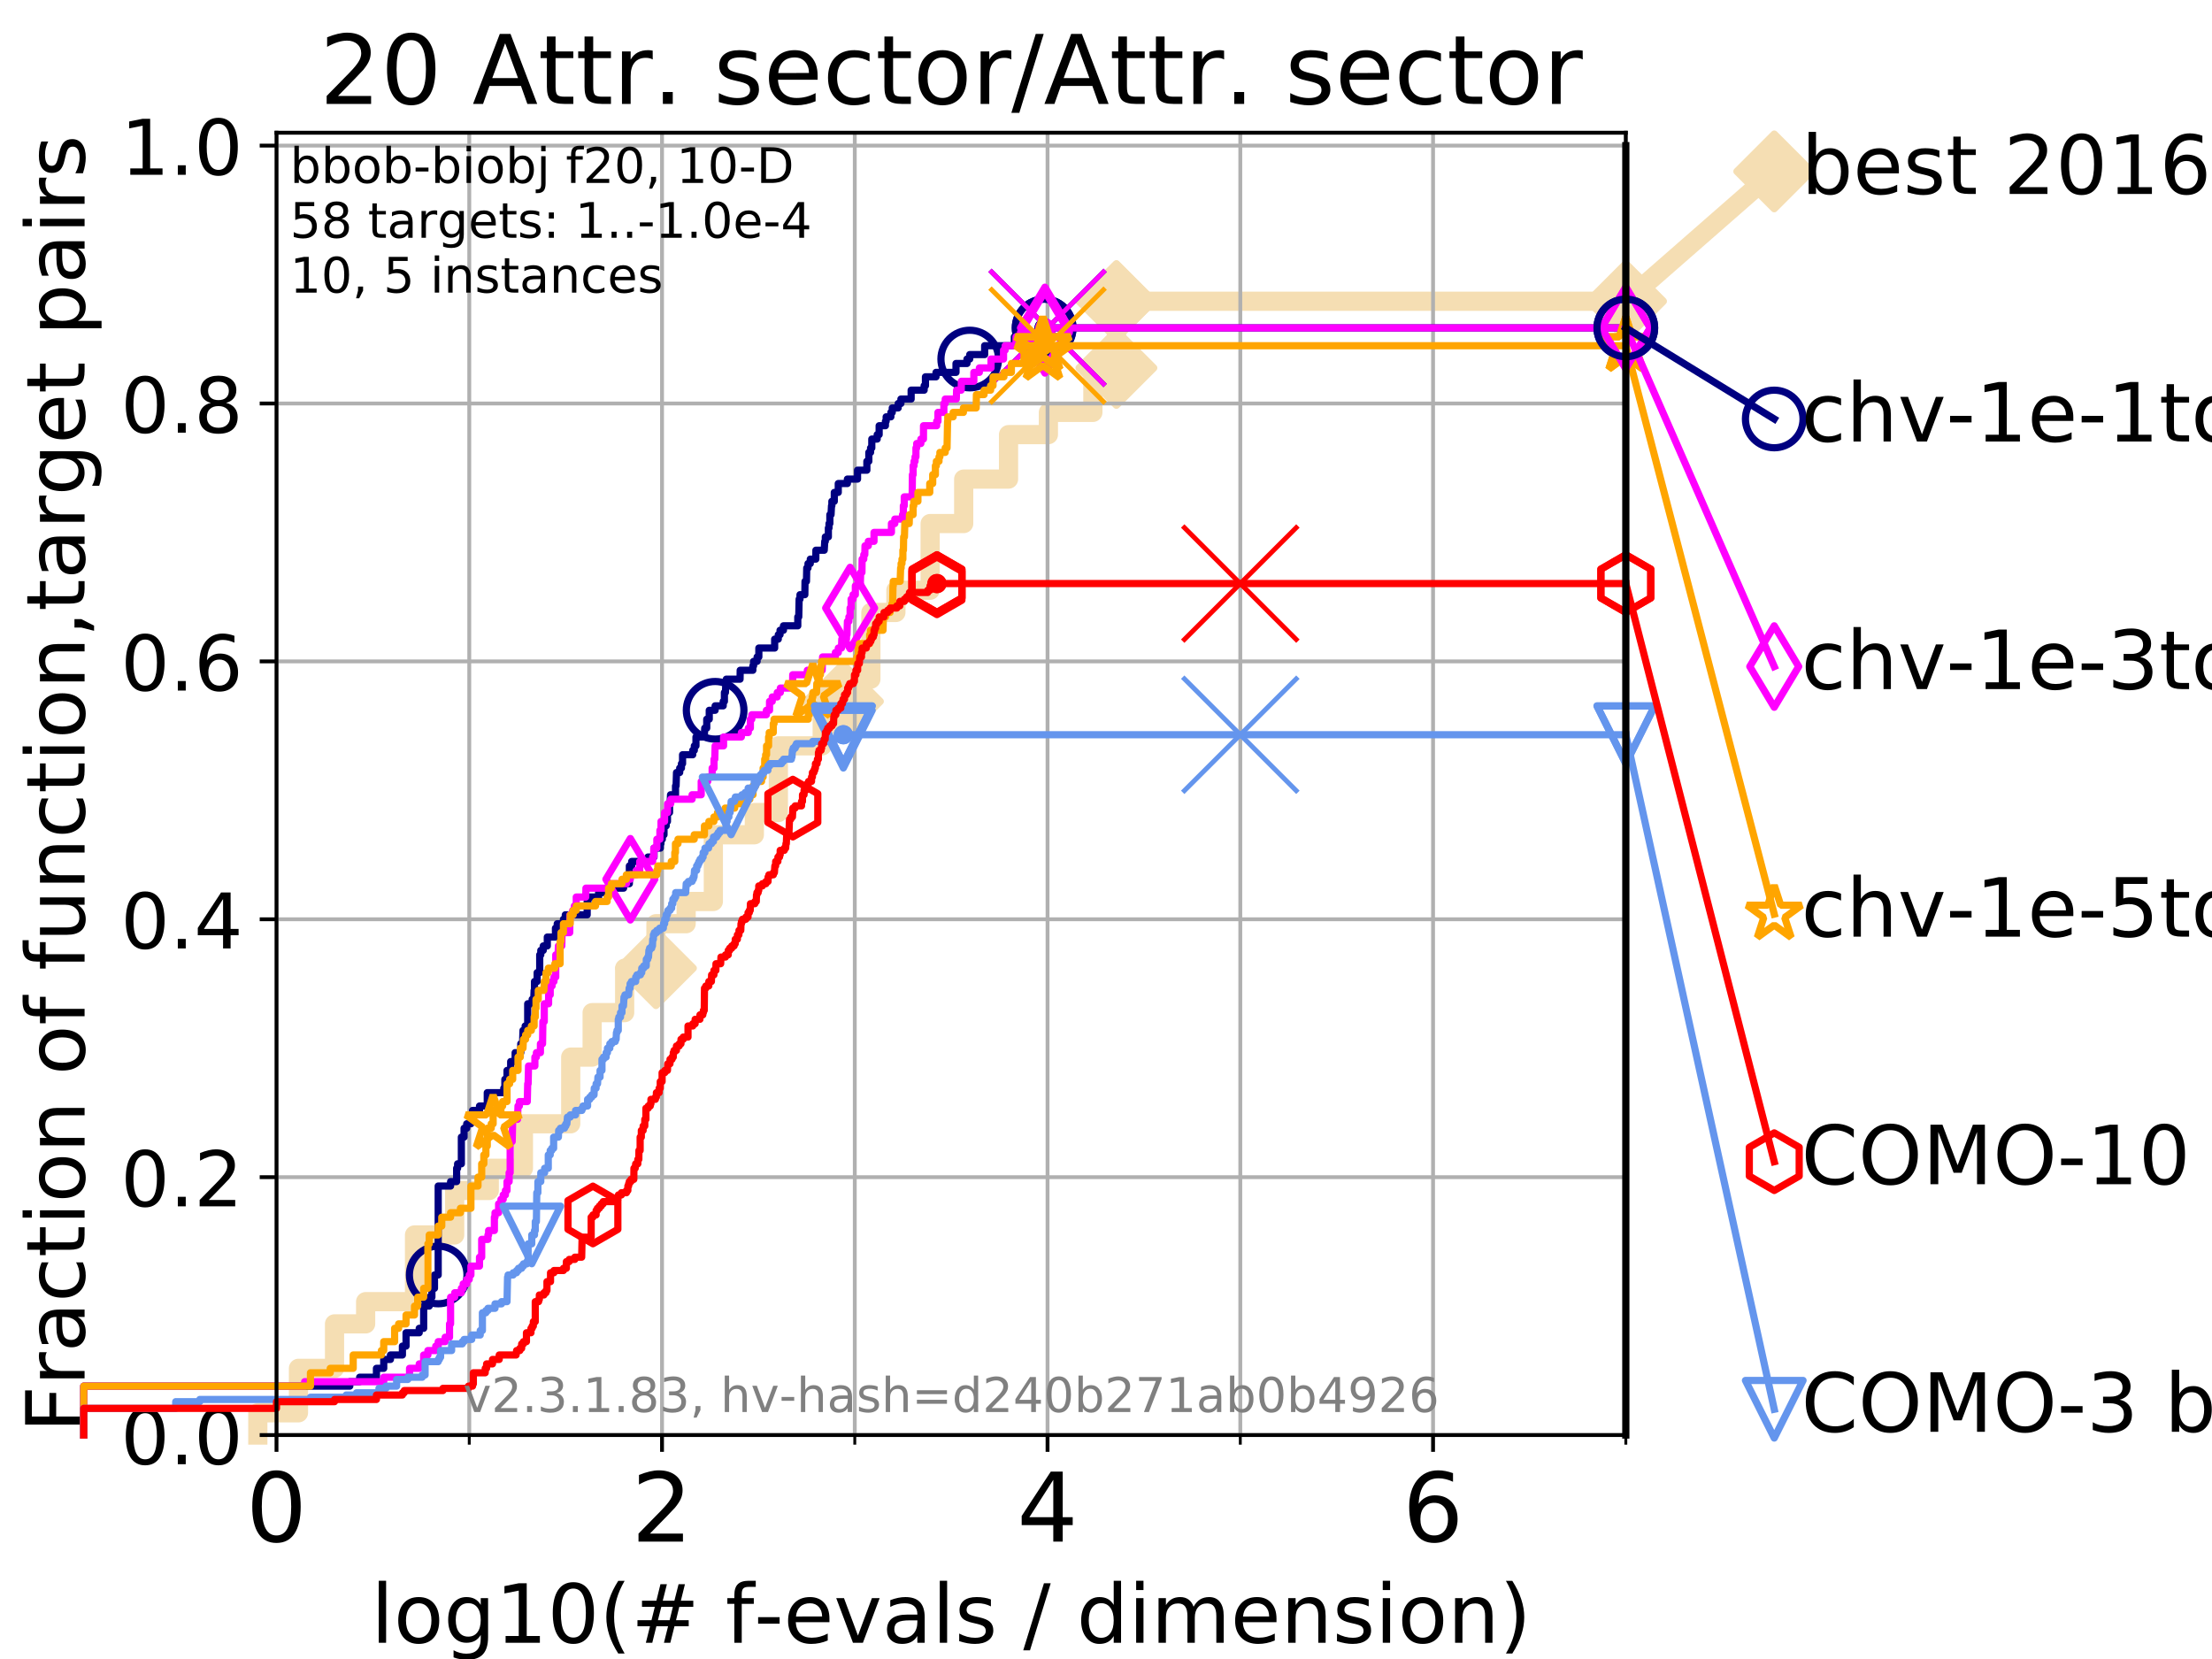 <?xml version="1.0" encoding="utf-8" standalone="no"?>
<!DOCTYPE svg PUBLIC "-//W3C//DTD SVG 1.1//EN"
  "http://www.w3.org/Graphics/SVG/1.1/DTD/svg11.dtd">
<!-- Created with matplotlib (https://matplotlib.org/) -->
<svg height="345.6pt" version="1.1" viewBox="0 0 460.8 345.6" width="460.8pt" xmlns="http://www.w3.org/2000/svg" xmlns:xlink="http://www.w3.org/1999/xlink">
 <defs>
  <style type="text/css">
*{stroke-linecap:butt;stroke-linejoin:round;}
  </style>
 </defs>
 <g id="figure_1">
  <g id="patch_1">
   <path d="M 0 345.6 
L 460.8 345.6 
L 460.8 0 
L 0 0 
z
" style="fill:#ffffff;"/>
  </g>
  <g id="axes_1">
   <g id="patch_2">
    <path d="M 57.6 298.944 
L 338.688 298.944 
L 338.688 27.648 
L 57.6 27.648 
z
" style="fill:#ffffff;"/>
   </g>
   <g id="line2d_1">
    <path d="M 53.709 298.944 
L 53.709 294.313 
L 62.175 294.313 
L 62.175 285.05 
L 69.688 285.05 
L 69.688 275.788 
L 76.168 275.788 
L 76.168 271.157 
L 86.351 271.157 
L 86.351 257.263 
L 94.715 257.263 
L 94.715 248.001 
L 101.924 248.001 
L 101.924 243.37 
L 109.04 243.37 
L 109.04 234.107 
L 118.891 234.107 
L 118.891 220.214 
L 123.354 220.214 
L 123.354 210.951 
L 130.128 210.951 
L 130.128 201.689 
L 136.645 201.689 
L 136.645 192.426 
L 142.937 192.426 
L 142.937 187.795 
L 148.602 187.795 
L 148.602 173.901 
L 157.145 173.901 
L 157.145 169.27 
L 162.148 169.27 
L 162.148 155.377 
L 171.279 155.377 
L 171.279 146.114 
L 175.596 146.114 
L 175.596 141.483 
L 181.419 141.483 
L 181.419 127.589 
L 186.632 127.589 
L 186.632 122.958 
L 193.768 122.958 
L 193.768 109.065 
L 200.755 109.065 
L 200.755 99.802 
L 210.095 99.802 
L 210.095 90.54 
L 218.4 90.54 
L 218.4 85.909 
L 227.665 85.909 
L 227.665 76.646 
L 232.567 76.646 
L 232.567 62.753 
L 338.688 62.753 
" style="fill:none;stroke:#f5deb3;stroke-linecap:square;stroke-width:4;"/>
   </g>
   <g id="line2d_2">
    <defs>
     <path d="M 0 7.778 
L 7.778 0 
L 0 -7.778 
L -7.778 0 
z
" id="mc7bcfd1e5d" style="stroke:#f5deb3;stroke-linejoin:miter;stroke-width:1.5;"/>
    </defs>
    <g>
     <use style="fill:#f5deb3;stroke:#f5deb3;stroke-linejoin:miter;stroke-width:1.5;" x="136.645" xlink:href="#mc7bcfd1e5d" y="201.689"/>
     <use style="fill:#f5deb3;stroke:#f5deb3;stroke-linejoin:miter;stroke-width:1.5;" x="175.596" xlink:href="#mc7bcfd1e5d" y="146.114"/>
     <use style="fill:#f5deb3;stroke:#f5deb3;stroke-linejoin:miter;stroke-width:1.5;" x="232.567" xlink:href="#mc7bcfd1e5d" y="76.646"/>
     <use style="fill:#f5deb3;stroke:#f5deb3;stroke-linejoin:miter;stroke-width:1.5;" x="232.567" xlink:href="#mc7bcfd1e5d" y="62.753"/>
     <use style="fill:#f5deb3;stroke:#f5deb3;stroke-linejoin:miter;stroke-width:1.5;" x="232.567" xlink:href="#mc7bcfd1e5d" y="62.753"/>
     <use style="fill:#f5deb3;stroke:#f5deb3;stroke-linejoin:miter;stroke-width:1.5;" x="338.688" xlink:href="#mc7bcfd1e5d" y="62.753"/>
    </g>
   </g>
   <g id="line2d_3">
    <path style="fill:none;stroke:#f5deb3;stroke-linecap:square;stroke-width:4;"/>
    <g/>
   </g>
   <g id="line2d_4">
    <path d="M 338.688 62.753 
L 369.608 35.706 
" style="fill:none;stroke:#f5deb3;stroke-linecap:square;stroke-width:4;"/>
    <g>
     <use style="fill:#f5deb3;stroke:#f5deb3;stroke-linejoin:miter;stroke-width:1.5;" x="338.688" xlink:href="#mc7bcfd1e5d" y="62.753"/>
     <use style="fill:#f5deb3;stroke:#f5deb3;stroke-linejoin:miter;stroke-width:1.5;" x="369.608" xlink:href="#mc7bcfd1e5d" y="35.706"/>
    </g>
   </g>
   <g id="matplotlib.axis_1">
    <g id="xtick_1">
     <g id="line2d_5">
      <path clip-path="url(#p05a9c99cd6)" d="M 57.6 298.944 
L 57.6 27.648 
" style="fill:none;stroke:#b0b0b0;stroke-linecap:square;stroke-width:0.8;"/>
     </g>
     <g id="line2d_6">
      <defs>
       <path d="M 0 0 
L 0 3.5 
" id="ma05d20cd7b" style="stroke:#000000;stroke-width:0.8;"/>
      </defs>
      <g>
       <use style="stroke:#000000;stroke-width:0.8;" x="57.6" xlink:href="#ma05d20cd7b" y="298.944"/>
      </g>
     </g>
     <g id="text_1">
      <!-- 0 -->
      <defs>
       <path d="M 31.781 66.406 
Q 24.172 66.406 20.328 58.906 
Q 16.5 51.422 16.5 36.375 
Q 16.5 21.391 20.328 13.891 
Q 24.172 6.391 31.781 6.391 
Q 39.453 6.391 43.281 13.891 
Q 47.125 21.391 47.125 36.375 
Q 47.125 51.422 43.281 58.906 
Q 39.453 66.406 31.781 66.406 
z
M 31.781 74.219 
Q 44.047 74.219 50.516 64.516 
Q 56.984 54.828 56.984 36.375 
Q 56.984 17.969 50.516 8.266 
Q 44.047 -1.422 31.781 -1.422 
Q 19.531 -1.422 13.062 8.266 
Q 6.594 17.969 6.594 36.375 
Q 6.594 54.828 13.062 64.516 
Q 19.531 74.219 31.781 74.219 
z
" id="DejaVuSans-48"/>
      </defs>
      <g transform="translate(51.237 321.141)scale(0.2 -0.2)">
       <use xlink:href="#DejaVuSans-48"/>
      </g>
     </g>
    </g>
    <g id="xtick_2">
     <g id="line2d_7">
      <path clip-path="url(#p05a9c99cd6)" d="M 137.911 298.944 
L 137.911 27.648 
" style="fill:none;stroke:#b0b0b0;stroke-linecap:square;stroke-width:0.8;"/>
     </g>
     <g id="line2d_8">
      <g>
       <use style="stroke:#000000;stroke-width:0.8;" x="137.911" xlink:href="#ma05d20cd7b" y="298.944"/>
      </g>
     </g>
     <g id="text_2">
      <!-- 2 -->
      <defs>
       <path d="M 19.188 8.297 
L 53.609 8.297 
L 53.609 0 
L 7.328 0 
L 7.328 8.297 
Q 12.938 14.109 22.625 23.891 
Q 32.328 33.688 34.812 36.531 
Q 39.547 41.844 41.422 45.531 
Q 43.312 49.219 43.312 52.781 
Q 43.312 58.594 39.234 62.25 
Q 35.156 65.922 28.609 65.922 
Q 23.969 65.922 18.812 64.312 
Q 13.672 62.703 7.812 59.422 
L 7.812 69.391 
Q 13.766 71.781 18.938 73 
Q 24.125 74.219 28.422 74.219 
Q 39.75 74.219 46.484 68.547 
Q 53.219 62.891 53.219 53.422 
Q 53.219 48.922 51.531 44.891 
Q 49.859 40.875 45.406 35.406 
Q 44.188 33.984 37.641 27.219 
Q 31.109 20.453 19.188 8.297 
z
" id="DejaVuSans-50"/>
      </defs>
      <g transform="translate(131.548 321.141)scale(0.2 -0.2)">
       <use xlink:href="#DejaVuSans-50"/>
      </g>
     </g>
    </g>
    <g id="xtick_3">
     <g id="line2d_9">
      <path clip-path="url(#p05a9c99cd6)" d="M 218.222 298.944 
L 218.222 27.648 
" style="fill:none;stroke:#b0b0b0;stroke-linecap:square;stroke-width:0.8;"/>
     </g>
     <g id="line2d_10">
      <g>
       <use style="stroke:#000000;stroke-width:0.8;" x="218.222" xlink:href="#ma05d20cd7b" y="298.944"/>
      </g>
     </g>
     <g id="text_3">
      <!-- 4 -->
      <defs>
       <path d="M 37.797 64.312 
L 12.891 25.391 
L 37.797 25.391 
z
M 35.203 72.906 
L 47.609 72.906 
L 47.609 25.391 
L 58.016 25.391 
L 58.016 17.188 
L 47.609 17.188 
L 47.609 0 
L 37.797 0 
L 37.797 17.188 
L 4.891 17.188 
L 4.891 26.703 
z
" id="DejaVuSans-52"/>
      </defs>
      <g transform="translate(211.859 321.141)scale(0.2 -0.2)">
       <use xlink:href="#DejaVuSans-52"/>
      </g>
     </g>
    </g>
    <g id="xtick_4">
     <g id="line2d_11">
      <path clip-path="url(#p05a9c99cd6)" d="M 298.533 298.944 
L 298.533 27.648 
" style="fill:none;stroke:#b0b0b0;stroke-linecap:square;stroke-width:0.8;"/>
     </g>
     <g id="line2d_12">
      <g>
       <use style="stroke:#000000;stroke-width:0.8;" x="298.533" xlink:href="#ma05d20cd7b" y="298.944"/>
      </g>
     </g>
     <g id="text_4">
      <!-- 6 -->
      <defs>
       <path d="M 33.016 40.375 
Q 26.375 40.375 22.484 35.828 
Q 18.609 31.297 18.609 23.391 
Q 18.609 15.531 22.484 10.953 
Q 26.375 6.391 33.016 6.391 
Q 39.656 6.391 43.531 10.953 
Q 47.406 15.531 47.406 23.391 
Q 47.406 31.297 43.531 35.828 
Q 39.656 40.375 33.016 40.375 
z
M 52.594 71.297 
L 52.594 62.312 
Q 48.875 64.062 45.094 64.984 
Q 41.312 65.922 37.594 65.922 
Q 27.828 65.922 22.672 59.328 
Q 17.531 52.734 16.797 39.406 
Q 19.672 43.656 24.016 45.922 
Q 28.375 48.188 33.594 48.188 
Q 44.578 48.188 50.953 41.516 
Q 57.328 34.859 57.328 23.391 
Q 57.328 12.156 50.688 5.359 
Q 44.047 -1.422 33.016 -1.422 
Q 20.359 -1.422 13.672 8.266 
Q 6.984 17.969 6.984 36.375 
Q 6.984 53.656 15.188 63.938 
Q 23.391 74.219 37.203 74.219 
Q 40.922 74.219 44.703 73.484 
Q 48.484 72.75 52.594 71.297 
z
" id="DejaVuSans-54"/>
      </defs>
      <g transform="translate(292.17 321.141)scale(0.2 -0.2)">
       <use xlink:href="#DejaVuSans-54"/>
      </g>
     </g>
    </g>
    <g id="xtick_5">
     <g id="line2d_13">
      <path clip-path="url(#p05a9c99cd6)" d="M 97.755 298.944 
L 97.755 27.648 
" style="fill:none;stroke:#b0b0b0;stroke-linecap:square;stroke-width:0.8;"/>
     </g>
     <g id="line2d_14">
      <defs>
       <path d="M 0 0 
L 0 2 
" id="m45e3040f98" style="stroke:#000000;stroke-width:0.6;"/>
      </defs>
      <g>
       <use style="stroke:#000000;stroke-width:0.6;" x="97.755" xlink:href="#m45e3040f98" y="298.944"/>
      </g>
     </g>
    </g>
    <g id="xtick_6">
     <g id="line2d_15">
      <path clip-path="url(#p05a9c99cd6)" d="M 178.066 298.944 
L 178.066 27.648 
" style="fill:none;stroke:#b0b0b0;stroke-linecap:square;stroke-width:0.8;"/>
     </g>
     <g id="line2d_16">
      <g>
       <use style="stroke:#000000;stroke-width:0.6;" x="178.066" xlink:href="#m45e3040f98" y="298.944"/>
      </g>
     </g>
    </g>
    <g id="xtick_7">
     <g id="line2d_17">
      <path clip-path="url(#p05a9c99cd6)" d="M 258.377 298.944 
L 258.377 27.648 
" style="fill:none;stroke:#b0b0b0;stroke-linecap:square;stroke-width:0.8;"/>
     </g>
     <g id="line2d_18">
      <g>
       <use style="stroke:#000000;stroke-width:0.6;" x="258.377" xlink:href="#m45e3040f98" y="298.944"/>
      </g>
     </g>
    </g>
    <g id="xtick_8">
     <g id="line2d_19">
      <path clip-path="url(#p05a9c99cd6)" d="M 338.688 298.944 
L 338.688 27.648 
" style="fill:none;stroke:#b0b0b0;stroke-linecap:square;stroke-width:0.8;"/>
     </g>
     <g id="line2d_20">
      <g>
       <use style="stroke:#000000;stroke-width:0.6;" x="338.688" xlink:href="#m45e3040f98" y="298.944"/>
      </g>
     </g>
    </g>
    <g id="text_5">
     <!-- log10(# f-evals / dimension) -->
     <defs>
      <path d="M 9.422 75.984 
L 18.406 75.984 
L 18.406 0 
L 9.422 0 
z
" id="DejaVuSans-108"/>
      <path d="M 30.609 48.391 
Q 23.391 48.391 19.188 42.75 
Q 14.984 37.109 14.984 27.297 
Q 14.984 17.484 19.156 11.844 
Q 23.344 6.203 30.609 6.203 
Q 37.797 6.203 41.984 11.859 
Q 46.188 17.531 46.188 27.297 
Q 46.188 37.016 41.984 42.703 
Q 37.797 48.391 30.609 48.391 
z
M 30.609 56 
Q 42.328 56 49.016 48.375 
Q 55.719 40.766 55.719 27.297 
Q 55.719 13.875 49.016 6.219 
Q 42.328 -1.422 30.609 -1.422 
Q 18.844 -1.422 12.172 6.219 
Q 5.516 13.875 5.516 27.297 
Q 5.516 40.766 12.172 48.375 
Q 18.844 56 30.609 56 
z
" id="DejaVuSans-111"/>
      <path d="M 45.406 27.984 
Q 45.406 37.75 41.375 43.109 
Q 37.359 48.484 30.078 48.484 
Q 22.859 48.484 18.828 43.109 
Q 14.797 37.75 14.797 27.984 
Q 14.797 18.266 18.828 12.891 
Q 22.859 7.516 30.078 7.516 
Q 37.359 7.516 41.375 12.891 
Q 45.406 18.266 45.406 27.984 
z
M 54.391 6.781 
Q 54.391 -7.172 48.188 -13.984 
Q 42 -20.797 29.203 -20.797 
Q 24.469 -20.797 20.266 -20.094 
Q 16.062 -19.391 12.109 -17.922 
L 12.109 -9.188 
Q 16.062 -11.328 19.922 -12.344 
Q 23.781 -13.375 27.781 -13.375 
Q 36.625 -13.375 41.016 -8.766 
Q 45.406 -4.156 45.406 5.172 
L 45.406 9.625 
Q 42.625 4.781 38.281 2.391 
Q 33.938 0 27.875 0 
Q 17.828 0 11.672 7.656 
Q 5.516 15.328 5.516 27.984 
Q 5.516 40.672 11.672 48.328 
Q 17.828 56 27.875 56 
Q 33.938 56 38.281 53.609 
Q 42.625 51.219 45.406 46.391 
L 45.406 54.688 
L 54.391 54.688 
z
" id="DejaVuSans-103"/>
      <path d="M 12.406 8.297 
L 28.516 8.297 
L 28.516 63.922 
L 10.984 60.406 
L 10.984 69.391 
L 28.422 72.906 
L 38.281 72.906 
L 38.281 8.297 
L 54.391 8.297 
L 54.391 0 
L 12.406 0 
z
" id="DejaVuSans-49"/>
      <path d="M 31 75.875 
Q 24.469 64.656 21.281 53.656 
Q 18.109 42.672 18.109 31.391 
Q 18.109 20.125 21.312 9.062 
Q 24.516 -2 31 -13.188 
L 23.188 -13.188 
Q 15.875 -1.703 12.234 9.375 
Q 8.594 20.453 8.594 31.391 
Q 8.594 42.281 12.203 53.312 
Q 15.828 64.359 23.188 75.875 
z
" id="DejaVuSans-40"/>
      <path d="M 51.125 44 
L 36.922 44 
L 32.812 27.688 
L 47.125 27.688 
z
M 43.797 71.781 
L 38.719 51.516 
L 52.984 51.516 
L 58.109 71.781 
L 65.922 71.781 
L 60.891 51.516 
L 76.125 51.516 
L 76.125 44 
L 58.984 44 
L 54.984 27.688 
L 70.516 27.688 
L 70.516 20.219 
L 53.078 20.219 
L 48 0 
L 40.188 0 
L 45.219 20.219 
L 30.906 20.219 
L 25.875 0 
L 18.016 0 
L 23.094 20.219 
L 7.719 20.219 
L 7.719 27.688 
L 24.906 27.688 
L 29 44 
L 13.281 44 
L 13.281 51.516 
L 30.906 51.516 
L 35.891 71.781 
z
" id="DejaVuSans-35"/>
      <path id="DejaVuSans-32"/>
      <path d="M 37.109 75.984 
L 37.109 68.5 
L 28.516 68.5 
Q 23.688 68.5 21.797 66.547 
Q 19.922 64.594 19.922 59.516 
L 19.922 54.688 
L 34.719 54.688 
L 34.719 47.703 
L 19.922 47.703 
L 19.922 0 
L 10.891 0 
L 10.891 47.703 
L 2.297 47.703 
L 2.297 54.688 
L 10.891 54.688 
L 10.891 58.5 
Q 10.891 67.625 15.141 71.797 
Q 19.391 75.984 28.609 75.984 
z
" id="DejaVuSans-102"/>
      <path d="M 4.891 31.391 
L 31.203 31.391 
L 31.203 23.391 
L 4.891 23.391 
z
" id="DejaVuSans-45"/>
      <path d="M 56.203 29.594 
L 56.203 25.203 
L 14.891 25.203 
Q 15.484 15.922 20.484 11.062 
Q 25.484 6.203 34.422 6.203 
Q 39.594 6.203 44.453 7.469 
Q 49.312 8.734 54.109 11.281 
L 54.109 2.781 
Q 49.266 0.734 44.188 -0.344 
Q 39.109 -1.422 33.891 -1.422 
Q 20.797 -1.422 13.156 6.188 
Q 5.516 13.812 5.516 26.812 
Q 5.516 40.234 12.766 48.109 
Q 20.016 56 32.328 56 
Q 43.359 56 49.781 48.891 
Q 56.203 41.797 56.203 29.594 
z
M 47.219 32.234 
Q 47.125 39.594 43.094 43.984 
Q 39.062 48.391 32.422 48.391 
Q 24.906 48.391 20.391 44.141 
Q 15.875 39.891 15.188 32.172 
z
" id="DejaVuSans-101"/>
      <path d="M 2.984 54.688 
L 12.5 54.688 
L 29.594 8.797 
L 46.688 54.688 
L 56.203 54.688 
L 35.688 0 
L 23.484 0 
z
" id="DejaVuSans-118"/>
      <path d="M 34.281 27.484 
Q 23.391 27.484 19.188 25 
Q 14.984 22.516 14.984 16.5 
Q 14.984 11.719 18.141 8.906 
Q 21.297 6.109 26.703 6.109 
Q 34.188 6.109 38.703 11.406 
Q 43.219 16.703 43.219 25.484 
L 43.219 27.484 
z
M 52.203 31.203 
L 52.203 0 
L 43.219 0 
L 43.219 8.297 
Q 40.141 3.328 35.547 0.953 
Q 30.953 -1.422 24.312 -1.422 
Q 15.922 -1.422 10.953 3.297 
Q 6 8.016 6 15.922 
Q 6 25.141 12.172 29.828 
Q 18.359 34.516 30.609 34.516 
L 43.219 34.516 
L 43.219 35.406 
Q 43.219 41.609 39.141 45 
Q 35.062 48.391 27.688 48.391 
Q 23 48.391 18.547 47.266 
Q 14.109 46.141 10.016 43.891 
L 10.016 52.203 
Q 14.938 54.109 19.578 55.047 
Q 24.219 56 28.609 56 
Q 40.484 56 46.344 49.844 
Q 52.203 43.703 52.203 31.203 
z
" id="DejaVuSans-97"/>
      <path d="M 44.281 53.078 
L 44.281 44.578 
Q 40.484 46.531 36.375 47.5 
Q 32.281 48.484 27.875 48.484 
Q 21.188 48.484 17.844 46.438 
Q 14.5 44.391 14.5 40.281 
Q 14.5 37.156 16.891 35.375 
Q 19.281 33.594 26.516 31.984 
L 29.594 31.297 
Q 39.156 29.25 43.188 25.516 
Q 47.219 21.781 47.219 15.094 
Q 47.219 7.469 41.188 3.016 
Q 35.156 -1.422 24.609 -1.422 
Q 20.219 -1.422 15.453 -0.562 
Q 10.688 0.297 5.422 2 
L 5.422 11.281 
Q 10.406 8.688 15.234 7.391 
Q 20.062 6.109 24.812 6.109 
Q 31.156 6.109 34.562 8.281 
Q 37.984 10.453 37.984 14.406 
Q 37.984 18.062 35.516 20.016 
Q 33.062 21.969 24.703 23.781 
L 21.578 24.516 
Q 13.234 26.266 9.516 29.906 
Q 5.812 33.547 5.812 39.891 
Q 5.812 47.609 11.281 51.797 
Q 16.75 56 26.812 56 
Q 31.781 56 36.172 55.266 
Q 40.578 54.547 44.281 53.078 
z
" id="DejaVuSans-115"/>
      <path d="M 25.391 72.906 
L 33.688 72.906 
L 8.297 -9.281 
L 0 -9.281 
z
" id="DejaVuSans-47"/>
      <path d="M 45.406 46.391 
L 45.406 75.984 
L 54.391 75.984 
L 54.391 0 
L 45.406 0 
L 45.406 8.203 
Q 42.578 3.328 38.25 0.953 
Q 33.938 -1.422 27.875 -1.422 
Q 17.969 -1.422 11.734 6.484 
Q 5.516 14.406 5.516 27.297 
Q 5.516 40.188 11.734 48.094 
Q 17.969 56 27.875 56 
Q 33.938 56 38.25 53.625 
Q 42.578 51.266 45.406 46.391 
z
M 14.797 27.297 
Q 14.797 17.391 18.875 11.75 
Q 22.953 6.109 30.078 6.109 
Q 37.203 6.109 41.297 11.75 
Q 45.406 17.391 45.406 27.297 
Q 45.406 37.203 41.297 42.844 
Q 37.203 48.484 30.078 48.484 
Q 22.953 48.484 18.875 42.844 
Q 14.797 37.203 14.797 27.297 
z
" id="DejaVuSans-100"/>
      <path d="M 9.422 54.688 
L 18.406 54.688 
L 18.406 0 
L 9.422 0 
z
M 9.422 75.984 
L 18.406 75.984 
L 18.406 64.594 
L 9.422 64.594 
z
" id="DejaVuSans-105"/>
      <path d="M 52 44.188 
Q 55.375 50.25 60.062 53.125 
Q 64.75 56 71.094 56 
Q 79.641 56 84.281 50.016 
Q 88.922 44.047 88.922 33.016 
L 88.922 0 
L 79.891 0 
L 79.891 32.719 
Q 79.891 40.578 77.094 44.375 
Q 74.312 48.188 68.609 48.188 
Q 61.625 48.188 57.562 43.547 
Q 53.516 38.922 53.516 30.906 
L 53.516 0 
L 44.484 0 
L 44.484 32.719 
Q 44.484 40.625 41.703 44.406 
Q 38.922 48.188 33.109 48.188 
Q 26.219 48.188 22.156 43.531 
Q 18.109 38.875 18.109 30.906 
L 18.109 0 
L 9.078 0 
L 9.078 54.688 
L 18.109 54.688 
L 18.109 46.188 
Q 21.188 51.219 25.484 53.609 
Q 29.781 56 35.688 56 
Q 41.656 56 45.828 52.969 
Q 50 49.953 52 44.188 
z
" id="DejaVuSans-109"/>
      <path d="M 54.891 33.016 
L 54.891 0 
L 45.906 0 
L 45.906 32.719 
Q 45.906 40.484 42.875 44.328 
Q 39.844 48.188 33.797 48.188 
Q 26.516 48.188 22.312 43.547 
Q 18.109 38.922 18.109 30.906 
L 18.109 0 
L 9.078 0 
L 9.078 54.688 
L 18.109 54.688 
L 18.109 46.188 
Q 21.344 51.125 25.703 53.562 
Q 30.078 56 35.797 56 
Q 45.219 56 50.047 50.172 
Q 54.891 44.344 54.891 33.016 
z
" id="DejaVuSans-110"/>
      <path d="M 8.016 75.875 
L 15.828 75.875 
Q 23.141 64.359 26.781 53.312 
Q 30.422 42.281 30.422 31.391 
Q 30.422 20.453 26.781 9.375 
Q 23.141 -1.703 15.828 -13.188 
L 8.016 -13.188 
Q 14.5 -2 17.703 9.062 
Q 20.906 20.125 20.906 31.391 
Q 20.906 42.672 17.703 53.656 
Q 14.5 64.656 8.016 75.875 
z
" id="DejaVuSans-41"/>
     </defs>
     <g transform="translate(77.303 342.218)scale(0.17 -0.17)">
      <use xlink:href="#DejaVuSans-108"/>
      <use x="27.783" xlink:href="#DejaVuSans-111"/>
      <use x="88.965" xlink:href="#DejaVuSans-103"/>
      <use x="152.441" xlink:href="#DejaVuSans-49"/>
      <use x="216.064" xlink:href="#DejaVuSans-48"/>
      <use x="279.688" xlink:href="#DejaVuSans-40"/>
      <use x="318.701" xlink:href="#DejaVuSans-35"/>
      <use x="402.49" xlink:href="#DejaVuSans-32"/>
      <use x="434.277" xlink:href="#DejaVuSans-102"/>
      <use x="469.404" xlink:href="#DejaVuSans-45"/>
      <use x="505.488" xlink:href="#DejaVuSans-101"/>
      <use x="567.012" xlink:href="#DejaVuSans-118"/>
      <use x="626.191" xlink:href="#DejaVuSans-97"/>
      <use x="687.471" xlink:href="#DejaVuSans-108"/>
      <use x="715.254" xlink:href="#DejaVuSans-115"/>
      <use x="767.354" xlink:href="#DejaVuSans-32"/>
      <use x="799.141" xlink:href="#DejaVuSans-47"/>
      <use x="832.832" xlink:href="#DejaVuSans-32"/>
      <use x="864.619" xlink:href="#DejaVuSans-100"/>
      <use x="928.096" xlink:href="#DejaVuSans-105"/>
      <use x="955.879" xlink:href="#DejaVuSans-109"/>
      <use x="1053.291" xlink:href="#DejaVuSans-101"/>
      <use x="1114.814" xlink:href="#DejaVuSans-110"/>
      <use x="1178.193" xlink:href="#DejaVuSans-115"/>
      <use x="1230.293" xlink:href="#DejaVuSans-105"/>
      <use x="1258.076" xlink:href="#DejaVuSans-111"/>
      <use x="1319.258" xlink:href="#DejaVuSans-110"/>
      <use x="1382.637" xlink:href="#DejaVuSans-41"/>
     </g>
    </g>
   </g>
   <g id="matplotlib.axis_2">
    <g id="ytick_1">
     <g id="line2d_21">
      <path clip-path="url(#p05a9c99cd6)" d="M 57.6 298.944 
L 338.688 298.944 
" style="fill:none;stroke:#b0b0b0;stroke-linecap:square;stroke-width:0.8;"/>
     </g>
     <g id="line2d_22">
      <defs>
       <path d="M 0 0 
L -3.5 0 
" id="m56d6cf7a24" style="stroke:#000000;stroke-width:0.8;"/>
      </defs>
      <g>
       <use style="stroke:#000000;stroke-width:0.8;" x="57.6" xlink:href="#m56d6cf7a24" y="298.944"/>
      </g>
     </g>
     <g id="text_6">
      <!-- 0.0 -->
      <defs>
       <path d="M 10.688 12.406 
L 21 12.406 
L 21 0 
L 10.688 0 
z
" id="DejaVuSans-46"/>
      </defs>
      <g transform="translate(25.155 305.023)scale(0.16 -0.16)">
       <use xlink:href="#DejaVuSans-48"/>
       <use x="63.623" xlink:href="#DejaVuSans-46"/>
       <use x="95.41" xlink:href="#DejaVuSans-48"/>
      </g>
     </g>
    </g>
    <g id="ytick_2">
     <g id="line2d_23">
      <path clip-path="url(#p05a9c99cd6)" d="M 57.6 245.222 
L 338.688 245.222 
" style="fill:none;stroke:#b0b0b0;stroke-linecap:square;stroke-width:0.8;"/>
     </g>
     <g id="line2d_24">
      <g>
       <use style="stroke:#000000;stroke-width:0.8;" x="57.6" xlink:href="#m56d6cf7a24" y="245.222"/>
      </g>
     </g>
     <g id="text_7">
      <!-- 0.2 -->
      <g transform="translate(25.155 251.301)scale(0.16 -0.16)">
       <use xlink:href="#DejaVuSans-48"/>
       <use x="63.623" xlink:href="#DejaVuSans-46"/>
       <use x="95.41" xlink:href="#DejaVuSans-50"/>
      </g>
     </g>
    </g>
    <g id="ytick_3">
     <g id="line2d_25">
      <path clip-path="url(#p05a9c99cd6)" d="M 57.6 191.5 
L 338.688 191.5 
" style="fill:none;stroke:#b0b0b0;stroke-linecap:square;stroke-width:0.8;"/>
     </g>
     <g id="line2d_26">
      <g>
       <use style="stroke:#000000;stroke-width:0.8;" x="57.6" xlink:href="#m56d6cf7a24" y="191.5"/>
      </g>
     </g>
     <g id="text_8">
      <!-- 0.4 -->
      <g transform="translate(25.155 197.579)scale(0.16 -0.16)">
       <use xlink:href="#DejaVuSans-48"/>
       <use x="63.623" xlink:href="#DejaVuSans-46"/>
       <use x="95.41" xlink:href="#DejaVuSans-52"/>
      </g>
     </g>
    </g>
    <g id="ytick_4">
     <g id="line2d_27">
      <path clip-path="url(#p05a9c99cd6)" d="M 57.6 137.778 
L 338.688 137.778 
" style="fill:none;stroke:#b0b0b0;stroke-linecap:square;stroke-width:0.8;"/>
     </g>
     <g id="line2d_28">
      <g>
       <use style="stroke:#000000;stroke-width:0.8;" x="57.6" xlink:href="#m56d6cf7a24" y="137.778"/>
      </g>
     </g>
     <g id="text_9">
      <!-- 0.6 -->
      <g transform="translate(25.155 143.857)scale(0.16 -0.16)">
       <use xlink:href="#DejaVuSans-48"/>
       <use x="63.623" xlink:href="#DejaVuSans-46"/>
       <use x="95.41" xlink:href="#DejaVuSans-54"/>
      </g>
     </g>
    </g>
    <g id="ytick_5">
     <g id="line2d_29">
      <path clip-path="url(#p05a9c99cd6)" d="M 57.6 84.056 
L 338.688 84.056 
" style="fill:none;stroke:#b0b0b0;stroke-linecap:square;stroke-width:0.8;"/>
     </g>
     <g id="line2d_30">
      <g>
       <use style="stroke:#000000;stroke-width:0.8;" x="57.6" xlink:href="#m56d6cf7a24" y="84.056"/>
      </g>
     </g>
     <g id="text_10">
      <!-- 0.8 -->
      <defs>
       <path d="M 31.781 34.625 
Q 24.75 34.625 20.719 30.859 
Q 16.703 27.094 16.703 20.516 
Q 16.703 13.922 20.719 10.156 
Q 24.75 6.391 31.781 6.391 
Q 38.812 6.391 42.859 10.172 
Q 46.922 13.969 46.922 20.516 
Q 46.922 27.094 42.891 30.859 
Q 38.875 34.625 31.781 34.625 
z
M 21.922 38.812 
Q 15.578 40.375 12.031 44.719 
Q 8.5 49.078 8.5 55.328 
Q 8.5 64.062 14.719 69.141 
Q 20.953 74.219 31.781 74.219 
Q 42.672 74.219 48.875 69.141 
Q 55.078 64.062 55.078 55.328 
Q 55.078 49.078 51.531 44.719 
Q 48 40.375 41.703 38.812 
Q 48.828 37.156 52.797 32.312 
Q 56.781 27.484 56.781 20.516 
Q 56.781 9.906 50.312 4.234 
Q 43.844 -1.422 31.781 -1.422 
Q 19.734 -1.422 13.25 4.234 
Q 6.781 9.906 6.781 20.516 
Q 6.781 27.484 10.781 32.312 
Q 14.797 37.156 21.922 38.812 
z
M 18.312 54.391 
Q 18.312 48.734 21.844 45.562 
Q 25.391 42.391 31.781 42.391 
Q 38.141 42.391 41.719 45.562 
Q 45.312 48.734 45.312 54.391 
Q 45.312 60.062 41.719 63.234 
Q 38.141 66.406 31.781 66.406 
Q 25.391 66.406 21.844 63.234 
Q 18.312 60.062 18.312 54.391 
z
" id="DejaVuSans-56"/>
      </defs>
      <g transform="translate(25.155 90.135)scale(0.16 -0.16)">
       <use xlink:href="#DejaVuSans-48"/>
       <use x="63.623" xlink:href="#DejaVuSans-46"/>
       <use x="95.41" xlink:href="#DejaVuSans-56"/>
      </g>
     </g>
    </g>
    <g id="ytick_6">
     <g id="line2d_31">
      <path clip-path="url(#p05a9c99cd6)" d="M 57.6 30.334 
L 338.688 30.334 
" style="fill:none;stroke:#b0b0b0;stroke-linecap:square;stroke-width:0.8;"/>
     </g>
     <g id="line2d_32">
      <g>
       <use style="stroke:#000000;stroke-width:0.8;" x="57.6" xlink:href="#m56d6cf7a24" y="30.334"/>
      </g>
     </g>
     <g id="text_11">
      <!-- 1.0 -->
      <g transform="translate(25.155 36.413)scale(0.16 -0.16)">
       <use xlink:href="#DejaVuSans-49"/>
       <use x="63.623" xlink:href="#DejaVuSans-46"/>
       <use x="95.41" xlink:href="#DejaVuSans-48"/>
      </g>
     </g>
    </g>
    <g id="text_12">
     <!-- Fraction of function,target pairs -->
     <defs>
      <path d="M 9.812 72.906 
L 51.703 72.906 
L 51.703 64.594 
L 19.672 64.594 
L 19.672 43.109 
L 48.578 43.109 
L 48.578 34.812 
L 19.672 34.812 
L 19.672 0 
L 9.812 0 
z
" id="DejaVuSans-70"/>
      <path d="M 41.109 46.297 
Q 39.594 47.172 37.812 47.578 
Q 36.031 48 33.891 48 
Q 26.266 48 22.188 43.047 
Q 18.109 38.094 18.109 28.812 
L 18.109 0 
L 9.078 0 
L 9.078 54.688 
L 18.109 54.688 
L 18.109 46.188 
Q 20.953 51.172 25.484 53.578 
Q 30.031 56 36.531 56 
Q 37.453 56 38.578 55.875 
Q 39.703 55.766 41.062 55.516 
z
" id="DejaVuSans-114"/>
      <path d="M 48.781 52.594 
L 48.781 44.188 
Q 44.969 46.297 41.141 47.344 
Q 37.312 48.391 33.406 48.391 
Q 24.656 48.391 19.812 42.844 
Q 14.984 37.312 14.984 27.297 
Q 14.984 17.281 19.812 11.734 
Q 24.656 6.203 33.406 6.203 
Q 37.312 6.203 41.141 7.25 
Q 44.969 8.297 48.781 10.406 
L 48.781 2.094 
Q 45.016 0.344 40.984 -0.531 
Q 36.969 -1.422 32.422 -1.422 
Q 20.062 -1.422 12.781 6.344 
Q 5.516 14.109 5.516 27.297 
Q 5.516 40.672 12.859 48.328 
Q 20.219 56 33.016 56 
Q 37.156 56 41.109 55.141 
Q 45.062 54.297 48.781 52.594 
z
" id="DejaVuSans-99"/>
      <path d="M 18.312 70.219 
L 18.312 54.688 
L 36.812 54.688 
L 36.812 47.703 
L 18.312 47.703 
L 18.312 18.016 
Q 18.312 11.328 20.141 9.422 
Q 21.969 7.516 27.594 7.516 
L 36.812 7.516 
L 36.812 0 
L 27.594 0 
Q 17.188 0 13.234 3.875 
Q 9.281 7.766 9.281 18.016 
L 9.281 47.703 
L 2.688 47.703 
L 2.688 54.688 
L 9.281 54.688 
L 9.281 70.219 
z
" id="DejaVuSans-116"/>
      <path d="M 8.5 21.578 
L 8.5 54.688 
L 17.484 54.688 
L 17.484 21.922 
Q 17.484 14.156 20.5 10.266 
Q 23.531 6.391 29.594 6.391 
Q 36.859 6.391 41.078 11.031 
Q 45.312 15.672 45.312 23.688 
L 45.312 54.688 
L 54.297 54.688 
L 54.297 0 
L 45.312 0 
L 45.312 8.406 
Q 42.047 3.422 37.719 1 
Q 33.406 -1.422 27.688 -1.422 
Q 18.266 -1.422 13.375 4.438 
Q 8.5 10.297 8.5 21.578 
z
M 31.109 56 
z
" id="DejaVuSans-117"/>
      <path d="M 11.719 12.406 
L 22.016 12.406 
L 22.016 4 
L 14.016 -11.625 
L 7.719 -11.625 
L 11.719 4 
z
" id="DejaVuSans-44"/>
      <path d="M 18.109 8.203 
L 18.109 -20.797 
L 9.078 -20.797 
L 9.078 54.688 
L 18.109 54.688 
L 18.109 46.391 
Q 20.953 51.266 25.266 53.625 
Q 29.594 56 35.594 56 
Q 45.562 56 51.781 48.094 
Q 58.016 40.188 58.016 27.297 
Q 58.016 14.406 51.781 6.484 
Q 45.562 -1.422 35.594 -1.422 
Q 29.594 -1.422 25.266 0.953 
Q 20.953 3.328 18.109 8.203 
z
M 48.688 27.297 
Q 48.688 37.203 44.609 42.844 
Q 40.531 48.484 33.406 48.484 
Q 26.266 48.484 22.188 42.844 
Q 18.109 37.203 18.109 27.297 
Q 18.109 17.391 22.188 11.75 
Q 26.266 6.109 33.406 6.109 
Q 40.531 6.109 44.609 11.75 
Q 48.688 17.391 48.688 27.297 
z
" id="DejaVuSans-112"/>
     </defs>
     <g transform="translate(17.62 298.435)rotate(-90)scale(0.17 -0.17)">
      <use xlink:href="#DejaVuSans-70"/>
      <use x="57.41" xlink:href="#DejaVuSans-114"/>
      <use x="98.523" xlink:href="#DejaVuSans-97"/>
      <use x="159.803" xlink:href="#DejaVuSans-99"/>
      <use x="214.783" xlink:href="#DejaVuSans-116"/>
      <use x="253.992" xlink:href="#DejaVuSans-105"/>
      <use x="281.775" xlink:href="#DejaVuSans-111"/>
      <use x="342.957" xlink:href="#DejaVuSans-110"/>
      <use x="406.336" xlink:href="#DejaVuSans-32"/>
      <use x="438.123" xlink:href="#DejaVuSans-111"/>
      <use x="499.305" xlink:href="#DejaVuSans-102"/>
      <use x="534.51" xlink:href="#DejaVuSans-32"/>
      <use x="566.297" xlink:href="#DejaVuSans-102"/>
      <use x="601.502" xlink:href="#DejaVuSans-117"/>
      <use x="664.881" xlink:href="#DejaVuSans-110"/>
      <use x="728.26" xlink:href="#DejaVuSans-99"/>
      <use x="783.24" xlink:href="#DejaVuSans-116"/>
      <use x="822.449" xlink:href="#DejaVuSans-105"/>
      <use x="850.232" xlink:href="#DejaVuSans-111"/>
      <use x="911.414" xlink:href="#DejaVuSans-110"/>
      <use x="974.793" xlink:href="#DejaVuSans-44"/>
      <use x="1006.58" xlink:href="#DejaVuSans-116"/>
      <use x="1045.789" xlink:href="#DejaVuSans-97"/>
      <use x="1107.068" xlink:href="#DejaVuSans-114"/>
      <use x="1148.166" xlink:href="#DejaVuSans-103"/>
      <use x="1211.643" xlink:href="#DejaVuSans-101"/>
      <use x="1273.166" xlink:href="#DejaVuSans-116"/>
      <use x="1312.375" xlink:href="#DejaVuSans-32"/>
      <use x="1344.162" xlink:href="#DejaVuSans-112"/>
      <use x="1407.639" xlink:href="#DejaVuSans-97"/>
      <use x="1468.918" xlink:href="#DejaVuSans-105"/>
      <use x="1496.701" xlink:href="#DejaVuSans-114"/>
      <use x="1537.814" xlink:href="#DejaVuSans-115"/>
     </g>
    </g>
   </g>
   <g id="line2d_33">
    <defs>
     <path d="M 0 1.5 
C 0.398 1.5 0.779 1.342 1.061 1.061 
C 1.342 0.779 1.5 0.398 1.5 0 
C 1.5 -0.398 1.342 -0.779 1.061 -1.061 
C 0.779 -1.342 0.398 -1.5 0 -1.5 
C -0.398 -1.5 -0.779 -1.342 -1.061 -1.061 
C -1.342 -0.779 -1.5 -0.398 -1.5 0 
C -1.5 0.398 -1.342 0.779 -1.061 1.061 
C -0.779 1.342 -0.398 1.5 0 1.5 
z
" id="maaa2026088" style="stroke:#f5deb3;"/>
    </defs>
    <g>
     <use style="fill:#f5deb3;stroke:#f5deb3;" x="232.567" xlink:href="#maaa2026088" y="62.753"/>
     <use style="fill:#f5deb3;stroke:#f5deb3;" x="232.567" xlink:href="#maaa2026088" y="62.753"/>
    </g>
   </g>
   <g id="line2d_34">
    <defs>
     <path d="M 0 1.5 
C 0.398 1.5 0.779 1.342 1.061 1.061 
C 1.342 0.779 1.5 0.398 1.5 0 
C 1.5 -0.398 1.342 -0.779 1.061 -1.061 
C 0.779 -1.342 0.398 -1.5 0 -1.5 
C -0.398 -1.5 -0.779 -1.342 -1.061 -1.061 
C -1.342 -0.779 -1.5 -0.398 -1.5 0 
C -1.5 0.398 -1.342 0.779 -1.061 1.061 
C -0.779 1.342 -0.398 1.5 0 1.5 
z
" id="m0d429c3b41" style="stroke:#000080;"/>
    </defs>
    <g>
     <use style="fill:#000080;stroke:#000080;" x="217.515" xlink:href="#m0d429c3b41" y="68.31"/>
     <use style="fill:#000080;stroke:#000080;" x="217.515" xlink:href="#m0d429c3b41" y="68.31"/>
    </g>
   </g>
   <g id="line2d_35">
    <path d="M 17.445 298.944 
L 17.445 288.755 
L 72.868 288.755 
L 72.868 287.829 
L 74.922 287.829 
L 74.922 286.903 
L 78.421 286.903 
L 78.421 285.05 
L 79.939 285.05 
L 79.939 283.198 
L 81.334 283.198 
L 81.334 282.272 
L 83.83 282.272 
L 83.83 280.419 
L 84.588 280.419 
L 84.588 277.64 
L 87.33 277.64 
L 87.33 276.714 
L 88.256 276.714 
L 88.256 272.083 
L 89.419 272.083 
L 89.419 270.231 
L 89.973 270.231 
L 89.973 268.378 
L 90.509 268.378 
L 90.509 265.599 
L 91.284 265.599 
L 91.284 247.075 
L 93.864 247.075 
L 93.864 246.148 
L 95.125 246.148 
L 95.125 243.37 
L 95.327 243.37 
L 95.327 242.443 
L 96.111 242.443 
L 96.111 236.886 
L 96.676 236.886 
L 96.676 235.033 
L 97.224 235.033 
L 97.224 234.107 
L 98.101 234.107 
L 98.101 232.255 
L 98.439 232.255 
L 98.439 231.328 
L 99.887 231.328 
L 99.887 230.402 
L 101.507 230.402 
L 101.507 227.623 
L 104.942 227.623 
L 104.942 226.697 
L 105.172 226.697 
L 105.172 224.845 
L 105.622 224.845 
L 105.622 222.992 
L 106.383 222.992 
L 106.383 221.14 
L 107.314 221.14 
L 107.314 219.287 
L 108.484 219.287 
L 108.484 217.435 
L 108.857 217.435 
L 108.949 214.656 
L 109.402 214.656 
L 109.402 213.73 
L 109.93 213.73 
L 109.93 209.099 
L 110.86 209.099 
L 110.86 208.172 
L 111.186 208.172 
L 111.266 206.32 
L 111.346 206.32 
L 111.346 204.467 
L 111.897 204.467 
L 111.897 202.615 
L 112.432 202.615 
L 112.432 198.91 
L 112.656 198.91 
L 112.656 197.984 
L 113.168 197.984 
L 113.168 197.057 
L 114.012 197.057 
L 114.012 195.205 
L 115.711 195.205 
L 115.711 193.353 
L 116.081 193.353 
L 116.081 192.426 
L 117.373 192.426 
L 117.373 191.5 
L 117.765 191.5 
L 117.765 190.574 
L 122.319 190.574 
L 122.319 187.795 
L 122.489 187.795 
L 122.489 186.869 
L 124.707 186.869 
L 124.707 185.943 
L 126.872 185.943 
L 126.872 185.016 
L 129.909 185.016 
L 129.909 184.09 
L 131.108 184.09 
L 131.108 180.385 
L 131.591 180.385 
L 131.591 179.459 
L 134.974 179.459 
L 134.974 178.533 
L 136.247 178.533 
L 136.247 176.68 
L 137.559 176.68 
L 137.559 175.754 
L 137.683 175.754 
L 137.683 174.828 
L 137.98 174.828 
L 137.98 173.901 
L 138.324 173.901 
L 138.324 172.049 
L 138.778 172.049 
L 138.778 171.123 
L 139.042 171.123 
L 139.042 169.27 
L 139.478 169.27 
L 139.478 167.418 
L 139.589 167.418 
L 139.684 165.565 
L 140.723 165.565 
L 140.723 163.713 
L 140.842 163.713 
L 140.93 160.934 
L 141.592 160.934 
L 141.592 160.008 
L 141.955 160.008 
L 141.955 159.082 
L 142.189 159.082 
L 142.189 157.229 
L 144.306 157.229 
L 144.306 156.303 
L 144.641 156.303 
L 144.641 155.377 
L 144.982 155.377 
L 144.982 153.524 
L 146.707 153.524 
L 146.812 151.672 
L 147.226 151.672 
L 147.226 149.819 
L 147.75 149.819 
L 147.75 147.967 
L 148.975 147.967 
L 148.975 147.04 
L 150.658 147.04 
L 150.658 146.114 
L 150.908 146.114 
L 150.908 144.262 
L 151.122 144.262 
L 151.203 142.409 
L 151.301 142.409 
L 151.301 141.483 
L 154.167 141.483 
L 154.195 139.631 
L 156.83 139.631 
L 156.83 138.704 
L 156.988 138.704 
L 156.988 137.778 
L 157.72 137.778 
L 157.72 136.852 
L 158.081 136.852 
L 158.081 134.999 
L 161.375 134.999 
L 161.375 133.147 
L 162.13 133.147 
L 162.13 132.221 
L 162.496 132.221 
L 162.496 131.294 
L 163.206 131.294 
L 163.206 130.368 
L 166.193 130.368 
L 166.193 128.516 
L 166.395 128.516 
L 166.473 124.811 
L 166.652 124.811 
L 166.652 123.884 
L 167.663 123.884 
L 167.701 121.106 
L 168.001 121.106 
L 168.057 118.327 
L 168.321 118.327 
L 168.321 117.401 
L 168.797 117.401 
L 168.797 116.475 
L 169.95 116.475 
L 169.967 114.622 
L 171.701 114.622 
L 171.811 112.77 
L 171.928 112.77 
L 171.928 111.843 
L 172.564 111.843 
L 172.564 109.991 
L 172.699 109.991 
L 172.699 109.065 
L 172.874 109.065 
L 172.874 107.212 
L 173.121 107.212 
L 173.216 105.36 
L 173.292 105.36 
L 173.292 104.433 
L 173.798 104.433 
L 173.798 102.581 
L 174.625 102.581 
L 174.625 100.728 
L 176.525 100.728 
L 176.525 99.802 
L 178.641 99.802 
L 178.641 97.95 
L 180.584 97.95 
L 180.584 96.097 
L 180.993 96.097 
L 180.993 94.245 
L 181.354 94.245 
L 181.354 93.318 
L 181.611 93.318 
L 181.611 91.466 
L 182.734 91.466 
L 182.734 90.54 
L 183.143 90.54 
L 183.143 88.687 
L 184.448 88.687 
L 184.448 87.761 
L 184.603 87.761 
L 184.603 86.835 
L 185.584 86.835 
L 185.584 85.909 
L 185.874 85.909 
L 185.874 84.982 
L 187.107 84.982 
L 187.107 84.056 
L 187.678 84.056 
L 187.678 83.13 
L 189.808 83.13 
L 189.808 81.277 
L 192.517 81.277 
L 192.517 80.351 
L 192.788 80.351 
L 192.788 78.499 
L 194.989 78.499 
L 194.989 77.572 
L 199.153 77.572 
L 199.153 75.72 
L 201.439 75.72 
L 201.439 74.794 
L 202.015 74.794 
L 202.015 73.867 
L 205.121 73.867 
L 205.121 72.015 
L 211.305 72.015 
L 211.305 70.162 
L 214.125 70.162 
L 214.125 69.236 
L 217.515 69.236 
L 217.515 68.31 
L 338.688 68.31 
L 338.688 68.31 
" style="fill:none;stroke:#000080;stroke-linecap:square;stroke-width:1.5;"/>
   </g>
   <g id="line2d_36">
    <defs>
     <path d="M 0 6 
C 1.591 6 3.117 5.368 4.243 4.243 
C 5.368 3.117 6 1.591 6 0 
C 6 -1.591 5.368 -3.117 4.243 -4.243 
C 3.117 -5.368 1.591 -6 0 -6 
C -1.591 -6 -3.117 -5.368 -4.243 -4.243 
C -5.368 -3.117 -6 -1.591 -6 0 
C -6 1.591 -5.368 3.117 -4.243 4.243 
C -3.117 5.368 -1.591 6 0 6 
z
" id="m16b894c245" style="stroke:#000080;stroke-width:1.5;"/>
    </defs>
    <g>
     <use style="fill-opacity:0;stroke:#000080;stroke-width:1.5;" x="91.284" xlink:href="#m16b894c245" y="265.599"/>
     <use style="fill-opacity:0;stroke:#000080;stroke-width:1.5;" x="148.975" xlink:href="#m16b894c245" y="147.967"/>
     <use style="fill-opacity:0;stroke:#000080;stroke-width:1.5;" x="202.015" xlink:href="#m16b894c245" y="74.794"/>
     <use style="fill-opacity:0;stroke:#000080;stroke-width:1.5;" x="217.515" xlink:href="#m16b894c245" y="68.31"/>
     <use style="fill-opacity:0;stroke:#000080;stroke-width:1.5;" x="217.515" xlink:href="#m16b894c245" y="68.31"/>
     <use style="fill-opacity:0;stroke:#000080;stroke-width:1.5;" x="338.688" xlink:href="#m16b894c245" y="68.31"/>
    </g>
   </g>
   <g id="line2d_37">
    <path style="fill:none;stroke:#000080;stroke-linecap:square;stroke-width:1.5;"/>
    <g/>
   </g>
   <g id="line2d_38">
    <path clip-path="url(#p05a9c99cd6)" d="M 218.222 68.31 
" style="fill:none;stroke:#000080;stroke-linecap:square;stroke-width:1.5;"/>
    <defs>
     <path d="M -12 12 
L 12 -12 
M -12 -12 
L 12 12 
" id="m7ec47cbf4b" style="stroke:#000080;"/>
    </defs>
    <g clip-path="url(#p05a9c99cd6)">
     <use style="fill:#000080;stroke:#000080;" x="218.222" xlink:href="#m7ec47cbf4b" y="68.31"/>
    </g>
   </g>
   <g id="line2d_39">
    <defs>
     <path d="M 0 1.5 
C 0.398 1.5 0.779 1.342 1.061 1.061 
C 1.342 0.779 1.5 0.398 1.5 0 
C 1.5 -0.398 1.342 -0.779 1.061 -1.061 
C 0.779 -1.342 0.398 -1.5 0 -1.5 
C -0.398 -1.5 -0.779 -1.342 -1.061 -1.061 
C -1.342 -0.779 -1.5 -0.398 -1.5 0 
C -1.5 0.398 -1.342 0.779 -1.061 1.061 
C -0.779 1.342 -0.398 1.5 0 1.5 
z
" id="m6da8dfc525" style="stroke:#ff00ff;"/>
    </defs>
    <g>
     <use style="fill:#ff00ff;stroke:#ff00ff;" x="217.68" xlink:href="#m6da8dfc525" y="68.31"/>
     <use style="fill:#ff00ff;stroke:#ff00ff;" x="217.68" xlink:href="#m6da8dfc525" y="68.31"/>
    </g>
   </g>
   <g id="line2d_40">
    <path d="M 17.445 298.944 
L 17.445 288.755 
L 63.468 288.755 
L 63.468 287.829 
L 79.939 287.829 
L 79.939 286.903 
L 85.315 286.903 
L 85.315 285.05 
L 87.33 285.05 
L 87.33 284.124 
L 88.256 284.124 
L 88.256 282.272 
L 89.135 282.272 
L 89.135 281.345 
L 90.771 281.345 
L 90.771 280.419 
L 91.284 280.419 
L 91.284 279.493 
L 92.738 279.493 
L 92.738 278.567 
L 93.645 278.567 
L 93.645 275.788 
L 93.864 275.788 
L 93.864 270.231 
L 94.715 270.231 
L 94.715 269.304 
L 96.111 269.304 
L 96.111 268.378 
L 96.49 268.378 
L 96.49 267.452 
L 97.224 267.452 
L 97.224 266.526 
L 97.755 266.526 
L 97.755 265.599 
L 98.101 265.599 
L 98.101 263.747 
L 99.887 263.747 
L 99.887 261.894 
L 100.344 261.894 
L 100.344 258.189 
L 101.647 258.189 
L 101.647 257.263 
L 101.786 257.263 
L 101.786 256.337 
L 102.989 256.337 
L 102.989 253.558 
L 103.118 253.558 
L 103.118 252.632 
L 103.871 252.632 
L 103.871 250.779 
L 104.355 250.779 
L 104.355 249.853 
L 104.826 249.853 
L 104.826 248.927 
L 105.285 248.927 
L 105.285 248.001 
L 105.622 248.001 
L 105.622 246.148 
L 106.061 246.148 
L 106.061 244.296 
L 106.276 244.296 
L 106.276 237.812 
L 106.699 237.812 
L 106.803 233.181 
L 107.811 233.181 
L 107.909 230.402 
L 108.199 230.402 
L 108.199 229.476 
L 109.843 229.476 
L 109.93 225.771 
L 110.017 225.771 
L 110.103 222.066 
L 111.426 222.066 
L 111.426 220.214 
L 111.742 220.214 
L 111.742 219.287 
L 112.581 219.287 
L 112.581 217.435 
L 113.023 217.435 
L 113.095 212.804 
L 113.383 212.804 
L 113.383 209.099 
L 114.284 209.099 
L 114.284 207.246 
L 114.619 207.246 
L 114.619 205.394 
L 115.012 205.394 
L 115.012 204.467 
L 115.397 204.467 
L 115.397 203.541 
L 115.773 203.541 
L 115.773 198.91 
L 116.263 198.91 
L 116.323 197.057 
L 117.03 197.057 
L 117.088 194.279 
L 118.682 194.279 
L 118.734 190.574 
L 119.301 190.574 
L 119.301 189.648 
L 119.652 189.648 
L 119.652 188.721 
L 120.045 188.721 
L 120.045 186.869 
L 122.018 186.869 
L 122.062 185.016 
L 127.068 185.016 
L 127.068 184.09 
L 130.505 184.09 
L 130.505 183.164 
L 131.313 183.164 
L 131.313 182.238 
L 132.565 182.238 
L 132.565 181.311 
L 133.262 181.311 
L 133.262 179.459 
L 135.957 179.459 
L 135.957 178.533 
L 136.189 178.533 
L 136.189 176.68 
L 136.832 176.68 
L 136.832 174.828 
L 137.469 174.828 
L 137.469 172.975 
L 137.7 172.975 
L 137.7 171.123 
L 138.443 171.123 
L 138.443 169.27 
L 139.058 169.27 
L 139.074 167.418 
L 139.731 167.418 
L 139.731 166.492 
L 144.173 166.492 
L 144.173 165.565 
L 146.075 165.565 
L 146.075 162.787 
L 147.429 162.787 
L 147.429 161.86 
L 148.354 161.86 
L 148.354 160.008 
L 148.743 160.008 
L 148.743 158.155 
L 148.901 158.155 
L 148.975 155.377 
L 150.733 155.377 
L 150.733 153.524 
L 154.44 153.524 
L 154.44 152.598 
L 155.885 152.598 
L 155.885 151.672 
L 156.316 151.672 
L 156.316 149.819 
L 156.616 149.819 
L 156.616 148.893 
L 159.653 148.893 
L 159.653 147.967 
L 160.307 147.967 
L 160.307 146.114 
L 160.873 146.114 
L 160.873 145.188 
L 161.912 145.188 
L 161.912 144.262 
L 162.56 144.262 
L 162.56 143.336 
L 165.106 143.336 
L 165.139 140.557 
L 168.184 140.557 
L 168.184 139.631 
L 171.276 139.631 
L 171.361 136.852 
L 174.024 136.852 
L 174.024 135.926 
L 174.637 135.926 
L 174.637 134.999 
L 175.291 134.999 
L 175.363 133.147 
L 176.333 133.147 
L 176.333 132.221 
L 176.446 132.221 
L 176.534 129.442 
L 176.84 129.442 
L 176.84 128.516 
L 177.094 128.516 
L 177.094 126.663 
L 177.302 126.663 
L 177.302 124.811 
L 177.705 124.811 
L 177.705 123.884 
L 178.186 123.884 
L 178.186 122.032 
L 179.215 122.032 
L 179.287 119.253 
L 179.561 119.253 
L 179.593 116.475 
L 179.938 116.475 
L 179.938 115.548 
L 180.154 115.548 
L 180.196 113.696 
L 180.885 113.696 
L 180.885 112.77 
L 182.072 112.77 
L 182.072 110.917 
L 185.701 110.917 
L 185.701 109.065 
L 186.406 109.065 
L 186.406 108.138 
L 188.008 108.138 
L 188.008 107.212 
L 188.181 107.212 
L 188.181 105.36 
L 188.372 105.36 
L 188.372 103.507 
L 190.017 103.507 
L 190.074 98.876 
L 190.216 98.876 
L 190.216 97.023 
L 190.417 97.023 
L 190.417 96.097 
L 190.623 96.097 
L 190.623 95.171 
L 190.809 95.171 
L 190.809 93.318 
L 190.965 93.318 
L 190.965 92.392 
L 191.833 92.392 
L 191.833 91.466 
L 192.372 91.466 
L 192.384 88.687 
L 195.124 88.687 
L 195.124 87.761 
L 195.393 87.761 
L 195.393 85.909 
L 196.624 85.909 
L 196.624 84.056 
L 196.91 84.056 
L 196.91 83.13 
L 199.22 83.13 
L 199.278 81.277 
L 200.238 81.277 
L 200.271 79.425 
L 202.871 79.425 
L 202.871 77.572 
L 204.017 77.572 
L 204.017 76.646 
L 206.45 76.646 
L 206.45 74.794 
L 209.055 74.794 
L 209.055 72.941 
L 209.393 72.941 
L 209.393 72.015 
L 211.653 72.015 
L 211.653 70.162 
L 213.795 70.162 
L 213.795 69.236 
L 217.68 69.236 
L 217.68 68.31 
L 338.688 68.31 
L 338.688 68.31 
" style="fill:none;stroke:#ff00ff;stroke-linecap:square;stroke-width:1.5;"/>
   </g>
   <g id="line2d_41">
    <defs>
     <path d="M 0 8.485 
L 5.091 0 
L 0 -8.485 
L -5.091 0 
z
" id="m4ca7be9b65" style="stroke:#ff00ff;stroke-linejoin:miter;stroke-width:1.5;"/>
    </defs>
    <g>
     <use style="fill-opacity:0;stroke:#ff00ff;stroke-linejoin:miter;stroke-width:1.5;" x="131.313" xlink:href="#m4ca7be9b65" y="183.164"/>
     <use style="fill-opacity:0;stroke:#ff00ff;stroke-linejoin:miter;stroke-width:1.5;" x="177.094" xlink:href="#m4ca7be9b65" y="126.663"/>
     <use style="fill-opacity:0;stroke:#ff00ff;stroke-linejoin:miter;stroke-width:1.5;" x="217.68" xlink:href="#m4ca7be9b65" y="69.236"/>
     <use style="fill-opacity:0;stroke:#ff00ff;stroke-linejoin:miter;stroke-width:1.5;" x="217.68" xlink:href="#m4ca7be9b65" y="68.31"/>
     <use style="fill-opacity:0;stroke:#ff00ff;stroke-linejoin:miter;stroke-width:1.5;" x="338.688" xlink:href="#m4ca7be9b65" y="68.31"/>
    </g>
   </g>
   <g id="line2d_42">
    <path style="fill:none;stroke:#ff00ff;stroke-linecap:square;stroke-width:1.5;"/>
    <g/>
   </g>
   <g id="line2d_43">
    <path clip-path="url(#p05a9c99cd6)" d="M 218.223 68.31 
" style="fill:none;stroke:#ff00ff;stroke-linecap:square;stroke-width:1.5;"/>
    <defs>
     <path d="M -12 12 
L 12 -12 
M -12 -12 
L 12 12 
" id="m145d22f262" style="stroke:#ff00ff;"/>
    </defs>
    <g clip-path="url(#p05a9c99cd6)">
     <use style="fill:#ff00ff;stroke:#ff00ff;" x="218.223" xlink:href="#m145d22f262" y="68.31"/>
    </g>
   </g>
   <g id="line2d_44">
    <defs>
     <path d="M 0 1.5 
C 0.398 1.5 0.779 1.342 1.061 1.061 
C 1.342 0.779 1.5 0.398 1.5 0 
C 1.5 -0.398 1.342 -0.779 1.061 -1.061 
C 0.779 -1.342 0.398 -1.5 0 -1.5 
C -0.398 -1.5 -0.779 -1.342 -1.061 -1.061 
C -1.342 -0.779 -1.5 -0.398 -1.5 0 
C -1.5 0.398 -1.342 0.779 -1.061 1.061 
C -0.779 1.342 -0.398 1.5 0 1.5 
z
" id="m6fa0dd2db7" style="stroke:#ffa500;"/>
    </defs>
    <g>
     <use style="fill:#ffa500;stroke:#ffa500;" x="217.26" xlink:href="#m6fa0dd2db7" y="72.015"/>
     <use style="fill:#ffa500;stroke:#ffa500;" x="217.26" xlink:href="#m6fa0dd2db7" y="72.015"/>
    </g>
   </g>
   <g id="line2d_45">
    <path d="M 17.445 298.944 
L 17.445 288.755 
L 64.671 288.755 
L 64.671 285.977 
L 68.793 285.977 
L 68.793 285.05 
L 73.579 285.05 
L 73.579 282.272 
L 79.447 282.272 
L 79.447 281.345 
L 79.939 281.345 
L 79.939 279.493 
L 82.207 279.493 
L 82.207 276.714 
L 83.037 276.714 
L 83.037 275.788 
L 84.588 275.788 
L 84.588 273.935 
L 86.351 273.935 
L 86.351 272.083 
L 87.01 272.083 
L 87.01 270.231 
L 88.256 270.231 
L 88.256 268.378 
L 89.135 268.378 
L 89.135 259.116 
L 89.419 259.116 
L 89.419 257.263 
L 91.284 257.263 
L 91.284 255.411 
L 92.027 255.411 
L 92.027 253.558 
L 93.864 253.558 
L 93.864 252.632 
L 95.918 252.632 
L 95.918 251.706 
L 98.101 251.706 
L 98.101 247.075 
L 99.575 247.075 
L 99.575 245.222 
L 100.344 245.222 
L 100.344 242.443 
L 100.789 242.443 
L 100.789 240.591 
L 101.223 240.591 
L 101.223 238.738 
L 101.507 238.738 
L 101.507 235.033 
L 102.331 235.033 
L 102.331 234.107 
L 102.729 234.107 
L 102.729 231.328 
L 104.355 231.328 
L 104.355 230.402 
L 104.71 230.402 
L 104.71 229.476 
L 105.622 229.476 
L 105.622 225.771 
L 106.169 225.771 
L 106.169 224.845 
L 106.803 224.845 
L 106.803 222.992 
L 107.909 222.992 
L 107.909 220.214 
L 108.389 220.214 
L 108.389 218.361 
L 108.949 218.361 
L 109.04 216.509 
L 109.491 216.509 
L 109.491 215.582 
L 109.93 215.582 
L 109.93 214.656 
L 110.694 214.656 
L 110.694 213.73 
L 111.266 213.73 
L 111.266 211.877 
L 111.506 211.877 
L 111.506 210.025 
L 111.663 210.025 
L 111.663 208.172 
L 112.128 208.172 
L 112.128 206.32 
L 113.311 206.32 
L 113.383 204.467 
L 113.735 204.467 
L 113.735 202.615 
L 114.216 202.615 
L 114.216 201.689 
L 115.586 201.689 
L 115.586 200.762 
L 116.68 200.762 
L 116.68 196.131 
L 116.856 196.131 
L 116.856 194.279 
L 117.373 194.279 
L 117.373 192.426 
L 118.787 192.426 
L 118.787 190.574 
L 119.402 190.574 
L 119.402 189.648 
L 120.045 189.648 
L 120.045 188.721 
L 124.063 188.721 
L 124.063 187.795 
L 126.473 187.795 
L 126.473 186.869 
L 126.773 186.869 
L 126.773 185.016 
L 127.358 185.016 
L 127.358 184.09 
L 129.574 184.09 
L 129.574 183.164 
L 130.479 183.164 
L 130.479 182.238 
L 136.832 182.238 
L 136.832 181.311 
L 137.035 181.311 
L 137.035 180.385 
L 139.84 180.385 
L 139.84 179.459 
L 140.574 179.459 
L 140.574 177.606 
L 140.708 177.606 
L 140.708 175.754 
L 141.235 175.754 
L 141.235 174.828 
L 144.618 174.828 
L 144.618 173.901 
L 146.749 173.901 
L 146.749 172.049 
L 147.67 172.049 
L 147.67 171.123 
L 148.715 171.123 
L 148.715 170.196 
L 149.468 170.196 
L 149.468 169.27 
L 151.048 169.27 
L 151.048 168.344 
L 153.047 168.344 
L 153.047 167.418 
L 155.47 167.418 
L 155.47 166.492 
L 156.206 166.492 
L 156.206 165.565 
L 156.865 165.565 
L 156.865 163.713 
L 157.415 163.713 
L 157.415 162.787 
L 158.642 162.787 
L 158.642 161.86 
L 158.973 161.86 
L 158.973 160.008 
L 159.304 160.008 
L 159.304 158.155 
L 159.497 158.155 
L 159.497 157.229 
L 159.688 157.229 
L 159.688 155.377 
L 160.108 155.377 
L 160.108 153.524 
L 160.24 153.524 
L 160.24 152.598 
L 161.086 152.598 
L 161.086 150.745 
L 161.252 150.745 
L 161.252 149.819 
L 168.376 149.819 
L 168.376 148.893 
L 168.603 148.893 
L 168.603 147.967 
L 168.829 147.967 
L 168.829 146.114 
L 169.193 146.114 
L 169.193 145.188 
L 169.329 145.188 
L 169.329 144.262 
L 170.1 144.262 
L 170.155 142.409 
L 170.647 142.409 
L 170.647 140.557 
L 170.91 140.557 
L 170.999 138.704 
L 171.134 138.704 
L 171.134 137.778 
L 178.514 137.778 
L 178.514 136.852 
L 178.812 136.852 
L 178.812 134.999 
L 179.017 134.999 
L 179.017 134.073 
L 181.167 134.073 
L 181.167 132.221 
L 181.337 132.221 
L 181.337 131.294 
L 183.949 131.294 
L 184.026 128.516 
L 184.492 128.516 
L 184.492 127.589 
L 185.415 127.589 
L 185.415 126.663 
L 185.822 126.663 
L 185.822 125.737 
L 185.957 125.737 
L 186.027 122.032 
L 186.079 122.032 
L 186.079 121.106 
L 187.517 121.106 
L 187.616 118.327 
L 187.718 118.327 
L 187.718 117.401 
L 187.898 117.401 
L 187.898 116.475 
L 188.086 116.475 
L 188.086 114.622 
L 188.201 114.622 
L 188.246 111.843 
L 188.41 111.843 
L 188.493 109.065 
L 189.404 109.065 
L 189.46 107.212 
L 190.214 107.212 
L 190.214 105.36 
L 190.354 105.36 
L 190.354 104.433 
L 191.22 104.433 
L 191.22 102.581 
L 193.686 102.581 
L 193.686 100.728 
L 194.3 100.728 
L 194.3 98.876 
L 194.859 98.876 
L 194.859 97.023 
L 195.064 97.023 
L 195.064 96.097 
L 195.612 96.097 
L 195.612 95.171 
L 195.795 95.171 
L 195.795 94.245 
L 196.901 94.245 
L 196.901 93.318 
L 197.286 93.318 
L 197.397 87.761 
L 197.439 87.761 
L 197.439 86.835 
L 198.559 86.835 
L 198.559 85.909 
L 200.695 85.909 
L 200.695 84.982 
L 203.356 84.982 
L 203.404 82.204 
L 205.003 82.204 
L 205.003 81.277 
L 206.364 81.277 
L 206.364 80.351 
L 206.864 80.351 
L 206.864 78.499 
L 209.139 78.499 
L 209.139 77.572 
L 210.689 77.572 
L 210.689 75.72 
L 213.266 75.72 
L 213.346 73.867 
L 217.26 73.867 
L 217.26 72.015 
L 338.688 72.015 
L 338.688 72.015 
" style="fill:none;stroke:#ffa500;stroke-linecap:square;stroke-width:1.5;"/>
   </g>
   <g id="line2d_46">
    <defs>
     <path d="M 0 -6 
L -1.347 -1.854 
L -5.706 -1.854 
L -2.18 0.708 
L -3.527 4.854 
L -0 2.292 
L 3.527 4.854 
L 2.18 0.708 
L 5.706 -1.854 
L 1.347 -1.854 
z
" id="m5867726e24" style="stroke:#ffa500;stroke-linejoin:bevel;stroke-width:1.5;"/>
    </defs>
    <g>
     <use style="fill-opacity:0;stroke:#ffa500;stroke-linejoin:bevel;stroke-width:1.5;" x="102.729" xlink:href="#m5867726e24" y="234.107"/>
     <use style="fill-opacity:0;stroke:#ffa500;stroke-linejoin:bevel;stroke-width:1.5;" x="169.329" xlink:href="#m5867726e24" y="144.262"/>
     <use style="fill-opacity:0;stroke:#ffa500;stroke-linejoin:bevel;stroke-width:1.5;" x="217.26" xlink:href="#m5867726e24" y="73.867"/>
     <use style="fill-opacity:0;stroke:#ffa500;stroke-linejoin:bevel;stroke-width:1.5;" x="217.26" xlink:href="#m5867726e24" y="72.015"/>
     <use style="fill-opacity:0;stroke:#ffa500;stroke-linejoin:bevel;stroke-width:1.5;" x="217.26" xlink:href="#m5867726e24" y="72.015"/>
     <use style="fill-opacity:0;stroke:#ffa500;stroke-linejoin:bevel;stroke-width:1.5;" x="338.688" xlink:href="#m5867726e24" y="72.015"/>
    </g>
   </g>
   <g id="line2d_47">
    <path style="fill:none;stroke:#ffa500;stroke-linecap:square;stroke-width:1.5;"/>
    <g/>
   </g>
   <g id="line2d_48">
    <path clip-path="url(#p05a9c99cd6)" d="M 218.223 72.015 
" style="fill:none;stroke:#ffa500;stroke-linecap:square;stroke-width:1.5;"/>
    <defs>
     <path d="M -12 12 
L 12 -12 
M -12 -12 
L 12 12 
" id="m762ef44000" style="stroke:#ffa500;"/>
    </defs>
    <g clip-path="url(#p05a9c99cd6)">
     <use style="fill:#ffa500;stroke:#ffa500;" x="218.223" xlink:href="#m762ef44000" y="72.015"/>
    </g>
   </g>
   <g id="line2d_49">
    <defs>
     <path d="M 0 1.5 
C 0.398 1.5 0.779 1.342 1.061 1.061 
C 1.342 0.779 1.5 0.398 1.5 0 
C 1.5 -0.398 1.342 -0.779 1.061 -1.061 
C 0.779 -1.342 0.398 -1.5 0 -1.5 
C -0.398 -1.5 -0.779 -1.342 -1.061 -1.061 
C -1.342 -0.779 -1.5 -0.398 -1.5 0 
C -1.5 0.398 -1.342 0.779 -1.061 1.061 
C -0.779 1.342 -0.398 1.5 0 1.5 
z
" id="md8d0820f13" style="stroke:#6495ed;"/>
    </defs>
    <g>
     <use style="fill:#6495ed;stroke:#6495ed;" x="175.686" xlink:href="#md8d0820f13" y="153.061"/>
     <use style="fill:#6495ed;stroke:#6495ed;" x="175.686" xlink:href="#md8d0820f13" y="153.061"/>
    </g>
   </g>
   <g id="line2d_50">
    <path d="M 17.445 298.944 
L 17.445 293.387 
L 36.604 293.387 
L 36.604 291.997 
L 41.621 291.997 
L 41.621 291.534 
L 64.671 291.534 
L 64.671 291.071 
L 72.125 291.071 
L 72.125 290.608 
L 74.263 290.608 
L 74.263 290.145 
L 78.942 290.145 
L 78.942 289.218 
L 80.416 289.218 
L 80.416 288.755 
L 82.627 288.755 
L 82.627 287.366 
L 84.956 287.366 
L 84.956 286.903 
L 87.952 286.903 
L 87.952 286.44 
L 88.554 286.44 
L 88.554 283.661 
L 91.284 283.661 
L 91.284 283.198 
L 91.535 283.198 
L 91.535 282.735 
L 91.783 282.735 
L 91.783 281.345 
L 94.081 281.345 
L 94.081 279.956 
L 96.301 279.956 
L 96.301 279.493 
L 96.676 279.493 
L 96.676 279.03 
L 98.271 279.03 
L 98.271 278.104 
L 100.04 278.104 
L 100.04 277.177 
L 100.493 277.177 
L 100.493 273.472 
L 101.223 273.472 
L 101.223 273.009 
L 101.647 273.009 
L 101.647 272.546 
L 103.118 272.546 
L 103.118 271.62 
L 104.474 271.62 
L 104.474 271.157 
L 105.622 271.157 
L 105.733 266.062 
L 105.843 266.062 
L 105.843 265.599 
L 106.906 265.599 
L 106.906 265.136 
L 107.614 265.136 
L 107.614 264.673 
L 108.006 264.673 
L 108.006 264.21 
L 108.671 264.21 
L 108.671 263.747 
L 109.04 263.747 
L 109.04 263.284 
L 109.756 263.284 
L 109.756 262.821 
L 110.017 262.821 
L 110.017 259.116 
L 110.777 259.116 
L 110.777 257.263 
L 111.346 257.263 
L 111.346 256.337 
L 111.506 256.337 
L 111.506 254.484 
L 111.742 254.484 
L 111.82 248.464 
L 112.052 248.464 
L 112.052 246.148 
L 112.656 246.148 
L 112.656 244.296 
L 113.454 244.296 
L 113.454 243.37 
L 114.216 243.37 
L 114.216 240.591 
L 114.619 240.591 
L 114.619 239.665 
L 114.947 239.665 
L 114.947 239.201 
L 115.333 239.201 
L 115.333 236.886 
L 116.323 236.886 
L 116.383 235.496 
L 116.739 235.496 
L 116.739 235.033 
L 117.598 235.033 
L 117.598 234.57 
L 117.876 234.57 
L 117.876 234.107 
L 118.094 234.107 
L 118.203 232.718 
L 118.787 232.718 
L 118.787 232.255 
L 119.899 232.255 
L 119.899 231.328 
L 121.219 231.328 
L 121.219 230.865 
L 121.445 230.865 
L 121.445 230.402 
L 122.405 230.402 
L 122.405 229.013 
L 122.865 229.013 
L 122.865 228.55 
L 123.274 228.55 
L 123.274 228.087 
L 123.751 228.087 
L 123.791 226.697 
L 124.178 226.697 
L 124.178 225.771 
L 124.482 225.771 
L 124.557 224.382 
L 125.002 224.382 
L 125.002 222.992 
L 125.399 222.992 
L 125.399 220.677 
L 125.718 220.677 
L 125.718 220.214 
L 126.27 220.214 
L 126.27 219.287 
L 126.54 219.287 
L 126.54 218.361 
L 127.035 218.361 
L 127.035 217.435 
L 127.453 217.435 
L 127.453 216.972 
L 128.169 216.972 
L 128.169 216.509 
L 128.351 216.509 
L 128.411 215.119 
L 128.531 215.119 
L 128.531 214.656 
L 128.798 214.656 
L 128.798 212.34 
L 128.915 212.34 
L 128.915 211.877 
L 129.262 211.877 
L 129.262 210.951 
L 129.574 210.951 
L 129.574 209.562 
L 129.881 209.562 
L 129.991 207.709 
L 130.182 207.709 
L 130.182 207.246 
L 130.953 207.246 
L 131.056 205.857 
L 131.262 205.857 
L 131.262 204.931 
L 131.541 204.931 
L 131.541 204.467 
L 132.423 204.467 
L 132.423 203.541 
L 132.683 203.541 
L 132.683 203.078 
L 133.421 203.078 
L 133.421 202.615 
L 133.689 202.615 
L 133.689 201.689 
L 134.085 201.689 
L 134.085 201.226 
L 134.619 201.226 
L 134.64 199.836 
L 134.932 199.836 
L 134.932 199.373 
L 135.097 199.373 
L 135.179 197.984 
L 135.321 197.984 
L 135.321 197.521 
L 135.761 197.521 
L 135.761 197.057 
L 135.918 197.057 
L 135.976 195.668 
L 136.112 195.668 
L 136.112 194.742 
L 136.304 194.742 
L 136.304 194.279 
L 136.813 194.279 
L 136.813 193.816 
L 137.416 193.816 
L 137.416 193.353 
L 138.188 193.353 
L 138.222 192.426 
L 138.46 192.426 
L 138.46 191.5 
L 138.762 191.5 
L 138.762 190.574 
L 139.025 190.574 
L 139.025 190.111 
L 139.156 190.111 
L 139.156 189.648 
L 139.589 189.648 
L 139.589 189.184 
L 139.918 189.184 
L 139.918 188.258 
L 140.165 188.258 
L 140.165 187.332 
L 140.499 187.332 
L 140.499 186.869 
L 140.753 186.869 
L 140.753 185.943 
L 142.845 185.943 
L 142.95 184.09 
L 143.388 184.09 
L 143.388 183.627 
L 144.173 183.627 
L 144.173 183.164 
L 144.427 183.164 
L 144.427 182.701 
L 144.582 182.701 
L 144.677 181.311 
L 145.121 181.311 
L 145.121 180.385 
L 145.395 180.385 
L 145.395 179.922 
L 145.599 179.922 
L 145.599 179.459 
L 145.833 179.459 
L 145.833 178.996 
L 146.238 178.996 
L 146.238 178.533 
L 146.474 178.533 
L 146.474 177.606 
L 146.844 177.606 
L 146.854 176.68 
L 147.61 176.68 
L 147.7 175.754 
L 148.219 175.754 
L 148.219 175.291 
L 148.63 175.291 
L 148.63 174.365 
L 149.305 174.365 
L 149.305 173.901 
L 149.611 173.901 
L 149.611 173.438 
L 149.973 173.438 
L 149.973 172.975 
L 151.187 172.975 
L 151.268 172.049 
L 151.301 172.049 
L 151.301 171.123 
L 151.478 171.123 
L 151.478 170.196 
L 151.842 170.196 
L 151.842 169.27 
L 152.099 169.27 
L 152.099 168.344 
L 152.215 168.344 
L 152.307 166.955 
L 153.018 166.955 
L 153.018 166.492 
L 153.186 166.492 
L 153.186 166.028 
L 154.547 166.028 
L 154.547 165.565 
L 155.213 165.565 
L 155.213 165.102 
L 155.854 165.102 
L 155.854 164.176 
L 157.093 164.176 
L 157.122 162.787 
L 158.048 162.787 
L 158.048 162.323 
L 158.407 162.323 
L 158.407 161.397 
L 158.801 161.397 
L 158.801 160.934 
L 159.176 160.934 
L 159.176 160.471 
L 159.971 160.471 
L 159.971 159.545 
L 160.356 159.545 
L 160.356 159.082 
L 162.813 159.082 
L 162.813 158.618 
L 163.222 158.618 
L 163.222 158.155 
L 164.858 158.155 
L 164.858 157.692 
L 164.988 157.692 
L 165.069 156.303 
L 165.237 156.303 
L 165.237 155.84 
L 165.665 155.84 
L 165.665 155.377 
L 165.905 155.377 
L 165.905 154.914 
L 169.294 154.914 
L 169.294 154.45 
L 172.516 154.45 
L 172.516 153.987 
L 175.686 153.987 
L 175.686 153.061 
L 338.688 153.061 
L 338.688 153.061 
" style="fill:none;stroke:#6495ed;stroke-linecap:square;stroke-width:1.5;"/>
   </g>
   <g id="line2d_51">
    <defs>
     <path d="M -0 6 
L 6 -6 
L -6 -6 
z
" id="m40f3fd34d8" style="stroke:#6495ed;stroke-linejoin:miter;stroke-width:1.5;"/>
    </defs>
    <g>
     <use style="fill-opacity:0;stroke:#6495ed;stroke-linejoin:miter;stroke-width:1.5;" x="110.777" xlink:href="#m40f3fd34d8" y="257.263"/>
     <use style="fill-opacity:0;stroke:#6495ed;stroke-linejoin:miter;stroke-width:1.5;" x="152.307" xlink:href="#m40f3fd34d8" y="167.881"/>
     <use style="fill-opacity:0;stroke:#6495ed;stroke-linejoin:miter;stroke-width:1.5;" x="175.686" xlink:href="#m40f3fd34d8" y="153.987"/>
     <use style="fill-opacity:0;stroke:#6495ed;stroke-linejoin:miter;stroke-width:1.5;" x="175.686" xlink:href="#m40f3fd34d8" y="153.061"/>
     <use style="fill-opacity:0;stroke:#6495ed;stroke-linejoin:miter;stroke-width:1.5;" x="175.686" xlink:href="#m40f3fd34d8" y="153.061"/>
     <use style="fill-opacity:0;stroke:#6495ed;stroke-linejoin:miter;stroke-width:1.5;" x="338.688" xlink:href="#m40f3fd34d8" y="153.061"/>
    </g>
   </g>
   <g id="line2d_52">
    <path style="fill:none;stroke:#6495ed;stroke-linecap:square;stroke-width:1.5;"/>
    <g/>
   </g>
   <g id="line2d_53">
    <path clip-path="url(#p05a9c99cd6)" d="M 258.377 153.061 
" style="fill:none;stroke:#6495ed;stroke-linecap:square;stroke-width:1.5;"/>
    <defs>
     <path d="M -12 12 
L 12 -12 
M -12 -12 
L 12 12 
" id="m3a0acd7b95" style="stroke:#6495ed;"/>
    </defs>
    <g clip-path="url(#p05a9c99cd6)">
     <use style="fill:#6495ed;stroke:#6495ed;" x="258.377" xlink:href="#m3a0acd7b95" y="153.061"/>
    </g>
   </g>
   <g id="line2d_54">
    <defs>
     <path d="M 0 1.5 
C 0.398 1.5 0.779 1.342 1.061 1.061 
C 1.342 0.779 1.5 0.398 1.5 0 
C 1.5 -0.398 1.342 -0.779 1.061 -1.061 
C 0.779 -1.342 0.398 -1.5 0 -1.5 
C -0.398 -1.5 -0.779 -1.342 -1.061 -1.061 
C -1.342 -0.779 -1.5 -0.398 -1.5 0 
C -1.5 0.398 -1.342 0.779 -1.061 1.061 
C -0.779 1.342 -0.398 1.5 0 1.5 
z
" id="m66183b014f" style="stroke:#ff0000;"/>
    </defs>
    <g>
     <use style="fill:#ff0000;stroke:#ff0000;" x="195.186" xlink:href="#m66183b014f" y="121.569"/>
     <use style="fill:#ff0000;stroke:#ff0000;" x="195.186" xlink:href="#m66183b014f" y="121.569"/>
    </g>
   </g>
   <g id="line2d_55">
    <path d="M 17.445 298.944 
L 17.445 293.387 
L 57.6 293.387 
L 57.6 291.997 
L 69.688 291.997 
L 69.688 291.534 
L 78.421 291.534 
L 78.421 290.608 
L 83.83 290.608 
L 83.83 290.145 
L 84.213 290.145 
L 84.213 289.682 
L 92.267 289.682 
L 92.267 289.218 
L 97.58 289.218 
L 97.58 288.755 
L 98.439 288.755 
L 98.439 288.292 
L 98.606 288.292 
L 98.606 285.977 
L 101.08 285.977 
L 101.08 285.05 
L 101.366 285.05 
L 101.366 284.124 
L 102.597 284.124 
L 102.597 283.198 
L 103.993 283.198 
L 103.993 282.272 
L 107.515 282.272 
L 107.614 281.345 
L 108.294 281.345 
L 108.294 280.882 
L 108.671 280.882 
L 108.671 279.956 
L 109.04 279.956 
L 109.04 279.493 
L 109.668 279.493 
L 109.668 277.64 
L 110.611 277.64 
L 110.611 276.714 
L 110.86 276.714 
L 110.86 276.251 
L 111.105 276.251 
L 111.105 275.325 
L 111.506 275.325 
L 111.506 271.157 
L 112.205 271.157 
L 112.205 270.694 
L 112.356 270.694 
L 112.356 269.767 
L 113.311 269.767 
L 113.311 269.304 
L 113.735 269.304 
L 113.735 268.841 
L 113.943 268.841 
L 113.943 266.989 
L 114.685 266.989 
L 114.685 265.136 
L 115.397 265.136 
L 115.397 264.673 
L 117.373 264.673 
L 117.373 264.21 
L 117.985 264.21 
L 117.985 262.821 
L 118.577 262.821 
L 118.577 262.357 
L 119.752 262.357 
L 119.752 261.894 
L 121.174 261.894 
L 121.265 257.726 
L 123.152 257.726 
L 123.152 253.558 
L 123.514 253.558 
L 123.514 253.095 
L 124.178 253.095 
L 124.178 252.169 
L 124.444 252.169 
L 124.444 251.706 
L 124.855 251.706 
L 124.855 251.243 
L 125.256 251.243 
L 125.256 250.779 
L 125.648 250.779 
L 125.648 250.316 
L 128.169 250.316 
L 128.169 249.853 
L 128.709 249.853 
L 128.709 249.39 
L 128.827 249.39 
L 128.827 248.927 
L 129.461 248.927 
L 129.461 248.464 
L 130.505 248.464 
L 130.505 248.001 
L 130.796 248.001 
L 130.796 247.075 
L 130.953 247.075 
L 130.953 246.611 
L 131.082 246.611 
L 131.082 246.148 
L 131.44 246.148 
L 131.44 245.685 
L 132.036 245.685 
L 132.06 243.37 
L 132.327 243.37 
L 132.423 242.443 
L 132.871 242.443 
L 132.871 241.517 
L 133.079 241.517 
L 133.102 239.665 
L 133.353 239.665 
L 133.353 236.886 
L 133.6 236.886 
L 133.6 235.496 
L 133.976 235.496 
L 133.976 234.57 
L 134.322 234.57 
L 134.322 233.181 
L 134.556 233.181 
L 134.556 230.865 
L 135.036 230.865 
L 135.036 230.402 
L 135.462 230.402 
L 135.462 229.939 
L 135.602 229.939 
L 135.602 229.013 
L 136.532 229.013 
L 136.532 228.55 
L 136.739 228.55 
L 136.739 227.623 
L 137.308 227.623 
L 137.308 226.697 
L 137.541 226.697 
L 137.541 225.308 
L 137.928 225.308 
L 137.928 223.455 
L 138.494 223.455 
L 138.494 222.992 
L 139.042 222.992 
L 139.107 221.603 
L 139.573 221.603 
L 139.573 220.677 
L 139.996 220.677 
L 139.996 220.214 
L 140.257 220.214 
L 140.257 219.287 
L 140.424 219.287 
L 140.424 218.824 
L 140.915 218.824 
L 140.915 217.898 
L 141.493 217.898 
L 141.493 217.435 
L 141.858 217.435 
L 141.858 216.509 
L 142.325 216.509 
L 142.325 216.045 
L 143.324 216.045 
L 143.324 213.73 
L 144.318 213.73 
L 144.318 213.267 
L 144.807 213.267 
L 144.807 212.34 
L 145.811 212.34 
L 145.811 211.414 
L 146.41 211.414 
L 146.41 210.951 
L 146.527 210.951 
L 146.527 210.488 
L 146.707 210.488 
L 146.76 205.857 
L 147.041 205.857 
L 147.041 205.394 
L 147.66 205.394 
L 147.66 204.467 
L 148.2 204.467 
L 148.239 203.078 
L 148.724 203.078 
L 148.724 202.152 
L 149.132 202.152 
L 149.15 200.762 
L 150.129 200.762 
L 150.19 199.373 
L 151.13 199.373 
L 151.13 198.91 
L 151.708 198.91 
L 151.708 197.984 
L 152.006 197.984 
L 152.006 197.521 
L 152.436 197.521 
L 152.436 197.057 
L 152.93 197.057 
L 152.93 196.594 
L 153.164 196.594 
L 153.164 195.668 
L 153.609 195.668 
L 153.609 194.742 
L 153.932 194.742 
L 153.946 193.816 
L 154.318 193.816 
L 154.365 192.426 
L 154.46 192.426 
L 154.46 191.963 
L 154.655 191.963 
L 154.655 191.5 
L 155.38 191.5 
L 155.38 191.037 
L 155.829 191.037 
L 155.829 190.111 
L 156.102 190.111 
L 156.102 189.648 
L 156.285 189.648 
L 156.328 188.258 
L 157.249 188.258 
L 157.249 187.795 
L 157.551 187.795 
L 157.591 186.406 
L 157.681 186.406 
L 157.681 185.943 
L 157.937 185.943 
L 157.937 185.479 
L 158.064 185.479 
L 158.064 184.553 
L 158.827 184.553 
L 158.827 184.09 
L 159.558 184.09 
L 159.558 183.627 
L 160.001 183.627 
L 160.001 182.701 
L 160.172 182.701 
L 160.172 182.238 
L 161.105 182.238 
L 161.105 181.775 
L 161.325 181.775 
L 161.416 180.385 
L 161.583 180.385 
L 161.583 179.459 
L 162.048 179.459 
L 162.056 178.533 
L 162.394 178.533 
L 162.394 178.07 
L 162.526 178.07 
L 162.526 177.143 
L 163.385 177.143 
L 163.385 176.68 
L 163.67 176.68 
L 163.725 175.754 
L 163.804 175.754 
L 163.903 173.438 
L 164.357 173.438 
L 164.467 170.66 
L 164.739 170.66 
L 164.739 170.196 
L 165.08 170.196 
L 165.164 168.344 
L 165.644 168.344 
L 165.644 167.881 
L 166.971 167.881 
L 166.971 166.955 
L 167.168 166.955 
L 167.175 165.565 
L 167.5 165.565 
L 167.5 164.639 
L 167.883 164.639 
L 167.883 164.176 
L 168.042 164.176 
L 168.042 163.713 
L 168.177 163.713 
L 168.177 163.25 
L 168.431 163.25 
L 168.431 162.787 
L 169.056 162.787 
L 169.056 161.86 
L 169.239 161.86 
L 169.239 160.934 
L 169.549 160.934 
L 169.549 160.471 
L 169.73 160.471 
L 169.73 160.008 
L 169.87 160.008 
L 169.87 159.082 
L 170.21 159.082 
L 170.283 158.155 
L 170.487 158.155 
L 170.495 156.766 
L 170.618 156.766 
L 170.618 156.303 
L 171.048 156.303 
L 171.048 155.84 
L 171.163 155.84 
L 171.163 154.914 
L 171.583 154.914 
L 171.678 153.987 
L 171.903 153.987 
L 171.948 152.598 
L 172.231 152.598 
L 172.231 152.135 
L 172.436 152.135 
L 172.436 151.672 
L 172.865 151.672 
L 172.865 151.209 
L 173.333 151.209 
L 173.333 150.745 
L 173.646 150.745 
L 173.693 149.356 
L 173.785 149.356 
L 173.785 148.893 
L 174.125 148.893 
L 174.129 147.967 
L 174.622 147.967 
L 174.622 147.504 
L 175.16 147.504 
L 175.16 146.577 
L 175.501 146.577 
L 175.501 146.114 
L 175.62 146.114 
L 175.62 145.651 
L 175.932 145.651 
L 175.932 144.725 
L 176.324 144.725 
L 176.324 144.262 
L 176.578 144.262 
L 176.578 143.336 
L 176.784 143.336 
L 176.784 142.872 
L 177.008 142.872 
L 177.008 142.409 
L 177.776 142.409 
L 177.776 141.946 
L 177.989 141.946 
L 178.005 140.557 
L 178.307 140.557 
L 178.307 139.631 
L 178.665 139.631 
L 178.688 138.241 
L 179.018 138.241 
L 179.101 136.852 
L 179.462 136.852 
L 179.462 135.926 
L 179.595 135.926 
L 179.595 134.999 
L 180.472 134.999 
L 180.479 134.073 
L 181.109 134.073 
L 181.109 133.61 
L 181.412 133.61 
L 181.412 133.147 
L 181.587 133.147 
L 181.587 132.684 
L 181.935 132.684 
L 181.935 132.221 
L 182.08 132.221 
L 182.08 131.294 
L 182.229 131.294 
L 182.229 130.831 
L 182.414 130.831 
L 182.414 129.905 
L 182.765 129.905 
L 182.765 129.442 
L 183.147 129.442 
L 183.147 128.516 
L 184.153 128.516 
L 184.153 127.589 
L 184.916 127.589 
L 184.916 127.126 
L 185.439 127.126 
L 185.439 126.663 
L 186.836 126.663 
L 186.836 126.2 
L 187.458 126.2 
L 187.458 125.274 
L 188.406 125.274 
L 188.406 124.811 
L 188.861 124.811 
L 188.861 124.348 
L 189.322 124.348 
L 189.322 123.884 
L 189.461 123.884 
L 189.461 123.421 
L 193.264 123.421 
L 193.264 122.958 
L 193.745 122.958 
L 193.745 122.032 
L 195.186 122.032 
L 195.186 121.569 
L 338.688 121.569 
L 338.688 121.569 
" style="fill:none;stroke:#ff0000;stroke-linecap:square;stroke-width:1.5;"/>
   </g>
   <g id="line2d_56">
    <defs>
     <path d="M 0 -6 
L -5.196 -3 
L -5.196 3 
L -0 6 
L 5.196 3 
L 5.196 -3 
z
" id="ma865ff72f4" style="stroke:#ff0000;stroke-linejoin:miter;stroke-width:1.5;"/>
    </defs>
    <g>
     <use style="fill-opacity:0;stroke:#ff0000;stroke-linejoin:miter;stroke-width:1.5;" x="123.514" xlink:href="#ma865ff72f4" y="253.095"/>
     <use style="fill-opacity:0;stroke:#ff0000;stroke-linejoin:miter;stroke-width:1.5;" x="165.164" xlink:href="#ma865ff72f4" y="168.344"/>
     <use style="fill-opacity:0;stroke:#ff0000;stroke-linejoin:miter;stroke-width:1.5;" x="195.186" xlink:href="#ma865ff72f4" y="122.032"/>
     <use style="fill-opacity:0;stroke:#ff0000;stroke-linejoin:miter;stroke-width:1.5;" x="195.186" xlink:href="#ma865ff72f4" y="121.569"/>
     <use style="fill-opacity:0;stroke:#ff0000;stroke-linejoin:miter;stroke-width:1.5;" x="195.186" xlink:href="#ma865ff72f4" y="121.569"/>
     <use style="fill-opacity:0;stroke:#ff0000;stroke-linejoin:miter;stroke-width:1.5;" x="338.688" xlink:href="#ma865ff72f4" y="121.569"/>
    </g>
   </g>
   <g id="line2d_57">
    <path style="fill:none;stroke:#ff0000;stroke-linecap:square;stroke-width:1.5;"/>
    <g/>
   </g>
   <g id="line2d_58">
    <path clip-path="url(#p05a9c99cd6)" d="M 258.377 121.569 
" style="fill:none;stroke:#ff0000;stroke-linecap:square;stroke-width:1.5;"/>
    <defs>
     <path d="M -12 12 
L 12 -12 
M -12 -12 
L 12 12 
" id="m4bb6f7734d" style="stroke:#ff0000;"/>
    </defs>
    <g clip-path="url(#p05a9c99cd6)">
     <use style="fill:#ff0000;stroke:#ff0000;" x="258.377" xlink:href="#m4bb6f7734d" y="121.569"/>
    </g>
   </g>
   <g id="line2d_59">
    <path d="M 338.688 153.061 
L 369.608 293.572 
" style="fill:none;stroke:#6495ed;stroke-linecap:square;stroke-width:1.5;"/>
    <g>
     <use style="fill-opacity:0;stroke:#6495ed;stroke-linejoin:miter;stroke-width:1.5;" x="338.688" xlink:href="#m40f3fd34d8" y="153.061"/>
     <use style="fill-opacity:0;stroke:#6495ed;stroke-linejoin:miter;stroke-width:1.5;" x="369.608" xlink:href="#m40f3fd34d8" y="293.572"/>
    </g>
   </g>
   <g id="line2d_60">
    <path d="M 338.688 121.569 
L 369.608 241.999 
" style="fill:none;stroke:#ff0000;stroke-linecap:square;stroke-width:1.5;"/>
    <g>
     <use style="fill-opacity:0;stroke:#ff0000;stroke-linejoin:miter;stroke-width:1.5;" x="338.688" xlink:href="#ma865ff72f4" y="121.569"/>
     <use style="fill-opacity:0;stroke:#ff0000;stroke-linejoin:miter;stroke-width:1.5;" x="369.608" xlink:href="#ma865ff72f4" y="241.999"/>
    </g>
   </g>
   <g id="line2d_61">
    <path d="M 338.688 72.015 
L 369.608 190.426 
" style="fill:none;stroke:#ffa500;stroke-linecap:square;stroke-width:1.5;"/>
    <g>
     <use style="fill-opacity:0;stroke:#ffa500;stroke-linejoin:bevel;stroke-width:1.5;" x="338.688" xlink:href="#m5867726e24" y="72.015"/>
     <use style="fill-opacity:0;stroke:#ffa500;stroke-linejoin:bevel;stroke-width:1.5;" x="369.608" xlink:href="#m5867726e24" y="190.426"/>
    </g>
   </g>
   <g id="line2d_62">
    <path d="M 338.688 68.31 
L 369.608 138.852 
" style="fill:none;stroke:#ff00ff;stroke-linecap:square;stroke-width:1.5;"/>
    <g>
     <use style="fill-opacity:0;stroke:#ff00ff;stroke-linejoin:miter;stroke-width:1.5;" x="338.688" xlink:href="#m4ca7be9b65" y="68.31"/>
     <use style="fill-opacity:0;stroke:#ff00ff;stroke-linejoin:miter;stroke-width:1.5;" x="369.608" xlink:href="#m4ca7be9b65" y="138.852"/>
    </g>
   </g>
   <g id="line2d_63">
    <path d="M 338.688 68.31 
L 369.608 87.279 
" style="fill:none;stroke:#000080;stroke-linecap:square;stroke-width:1.5;"/>
    <g>
     <use style="fill-opacity:0;stroke:#000080;stroke-width:1.5;" x="338.688" xlink:href="#m16b894c245" y="68.31"/>
     <use style="fill-opacity:0;stroke:#000080;stroke-width:1.5;" x="369.608" xlink:href="#m16b894c245" y="87.279"/>
    </g>
   </g>
   <g id="line2d_64">
    <path d="M 338.688 298.944 
L 338.688 30.334 
" style="fill:none;stroke:#000000;stroke-linecap:square;stroke-width:1.5;"/>
   </g>
   <g id="patch_3">
    <path d="M 57.6 298.944 
L 57.6 27.648 
" style="fill:none;stroke:#000000;stroke-linecap:square;stroke-linejoin:miter;stroke-width:0.8;"/>
   </g>
   <g id="patch_4">
    <path d="M 338.688 298.944 
L 338.688 27.648 
" style="fill:none;stroke:#000000;stroke-linecap:square;stroke-linejoin:miter;stroke-width:0.8;"/>
   </g>
   <g id="patch_5">
    <path d="M 57.6 298.944 
L 338.688 298.944 
" style="fill:none;stroke:#000000;stroke-linecap:square;stroke-linejoin:miter;stroke-width:0.8;"/>
   </g>
   <g id="patch_6">
    <path d="M 57.6 27.648 
L 338.688 27.648 
" style="fill:none;stroke:#000000;stroke-linecap:square;stroke-linejoin:miter;stroke-width:0.8;"/>
   </g>
   <g id="text_13">
    <!-- COMO-3 bio -->
    <defs>
     <path d="M 64.406 67.281 
L 64.406 56.891 
Q 59.422 61.531 53.781 63.812 
Q 48.141 66.109 41.797 66.109 
Q 29.297 66.109 22.656 58.469 
Q 16.016 50.828 16.016 36.375 
Q 16.016 21.969 22.656 14.328 
Q 29.297 6.688 41.797 6.688 
Q 48.141 6.688 53.781 8.984 
Q 59.422 11.281 64.406 15.922 
L 64.406 5.609 
Q 59.234 2.094 53.438 0.328 
Q 47.656 -1.422 41.219 -1.422 
Q 24.656 -1.422 15.125 8.703 
Q 5.609 18.844 5.609 36.375 
Q 5.609 53.953 15.125 64.078 
Q 24.656 74.219 41.219 74.219 
Q 47.75 74.219 53.531 72.484 
Q 59.328 70.75 64.406 67.281 
z
" id="DejaVuSans-67"/>
     <path d="M 39.406 66.219 
Q 28.656 66.219 22.328 58.203 
Q 16.016 50.203 16.016 36.375 
Q 16.016 22.609 22.328 14.594 
Q 28.656 6.594 39.406 6.594 
Q 50.141 6.594 56.422 14.594 
Q 62.703 22.609 62.703 36.375 
Q 62.703 50.203 56.422 58.203 
Q 50.141 66.219 39.406 66.219 
z
M 39.406 74.219 
Q 54.734 74.219 63.906 63.938 
Q 73.094 53.656 73.094 36.375 
Q 73.094 19.141 63.906 8.859 
Q 54.734 -1.422 39.406 -1.422 
Q 24.031 -1.422 14.812 8.828 
Q 5.609 19.094 5.609 36.375 
Q 5.609 53.656 14.812 63.938 
Q 24.031 74.219 39.406 74.219 
z
" id="DejaVuSans-79"/>
     <path d="M 9.812 72.906 
L 24.516 72.906 
L 43.109 23.297 
L 61.812 72.906 
L 76.516 72.906 
L 76.516 0 
L 66.891 0 
L 66.891 64.016 
L 48.094 14.016 
L 38.188 14.016 
L 19.391 64.016 
L 19.391 0 
L 9.812 0 
z
" id="DejaVuSans-77"/>
     <path d="M 40.578 39.312 
Q 47.656 37.797 51.625 33 
Q 55.609 28.219 55.609 21.188 
Q 55.609 10.406 48.188 4.484 
Q 40.766 -1.422 27.094 -1.422 
Q 22.516 -1.422 17.656 -0.516 
Q 12.797 0.391 7.625 2.203 
L 7.625 11.719 
Q 11.719 9.328 16.594 8.109 
Q 21.484 6.891 26.812 6.891 
Q 36.078 6.891 40.938 10.547 
Q 45.797 14.203 45.797 21.188 
Q 45.797 27.641 41.281 31.266 
Q 36.766 34.906 28.719 34.906 
L 20.219 34.906 
L 20.219 43.016 
L 29.109 43.016 
Q 36.375 43.016 40.234 45.922 
Q 44.094 48.828 44.094 54.297 
Q 44.094 59.906 40.109 62.906 
Q 36.141 65.922 28.719 65.922 
Q 24.656 65.922 20.016 65.031 
Q 15.375 64.156 9.812 62.312 
L 9.812 71.094 
Q 15.438 72.656 20.344 73.438 
Q 25.25 74.219 29.594 74.219 
Q 40.828 74.219 47.359 69.109 
Q 53.906 64.016 53.906 55.328 
Q 53.906 49.266 50.438 45.094 
Q 46.969 40.922 40.578 39.312 
z
" id="DejaVuSans-51"/>
     <path d="M 48.688 27.297 
Q 48.688 37.203 44.609 42.844 
Q 40.531 48.484 33.406 48.484 
Q 26.266 48.484 22.188 42.844 
Q 18.109 37.203 18.109 27.297 
Q 18.109 17.391 22.188 11.75 
Q 26.266 6.109 33.406 6.109 
Q 40.531 6.109 44.609 11.75 
Q 48.688 17.391 48.688 27.297 
z
M 18.109 46.391 
Q 20.953 51.266 25.266 53.625 
Q 29.594 56 35.594 56 
Q 45.562 56 51.781 48.094 
Q 58.016 40.188 58.016 27.297 
Q 58.016 14.406 51.781 6.484 
Q 45.562 -1.422 35.594 -1.422 
Q 29.594 -1.422 25.266 0.953 
Q 20.953 3.328 18.109 8.203 
L 18.109 0 
L 9.078 0 
L 9.078 75.984 
L 18.109 75.984 
z
" id="DejaVuSans-98"/>
    </defs>
    <g transform="translate(375.229 298.263)scale(0.17 -0.17)">
     <use xlink:href="#DejaVuSans-67"/>
     <use x="69.824" xlink:href="#DejaVuSans-79"/>
     <use x="148.535" xlink:href="#DejaVuSans-77"/>
     <use x="234.814" xlink:href="#DejaVuSans-79"/>
     <use x="313.557" xlink:href="#DejaVuSans-45"/>
     <use x="349.641" xlink:href="#DejaVuSans-51"/>
     <use x="413.264" xlink:href="#DejaVuSans-32"/>
     <use x="445.051" xlink:href="#DejaVuSans-98"/>
     <use x="508.527" xlink:href="#DejaVuSans-105"/>
     <use x="536.311" xlink:href="#DejaVuSans-111"/>
    </g>
   </g>
   <g id="text_14">
    <!-- COMO-10 bi -->
    <g transform="translate(375.229 246.69)scale(0.17 -0.17)">
     <use xlink:href="#DejaVuSans-67"/>
     <use x="69.824" xlink:href="#DejaVuSans-79"/>
     <use x="148.535" xlink:href="#DejaVuSans-77"/>
     <use x="234.814" xlink:href="#DejaVuSans-79"/>
     <use x="313.557" xlink:href="#DejaVuSans-45"/>
     <use x="349.641" xlink:href="#DejaVuSans-49"/>
     <use x="413.264" xlink:href="#DejaVuSans-48"/>
     <use x="476.887" xlink:href="#DejaVuSans-32"/>
     <use x="508.674" xlink:href="#DejaVuSans-98"/>
     <use x="572.15" xlink:href="#DejaVuSans-105"/>
    </g>
   </g>
   <g id="text_15">
    <!-- chv-1e-5to -->
    <defs>
     <path d="M 54.891 33.016 
L 54.891 0 
L 45.906 0 
L 45.906 32.719 
Q 45.906 40.484 42.875 44.328 
Q 39.844 48.188 33.797 48.188 
Q 26.516 48.188 22.312 43.547 
Q 18.109 38.922 18.109 30.906 
L 18.109 0 
L 9.078 0 
L 9.078 75.984 
L 18.109 75.984 
L 18.109 46.188 
Q 21.344 51.125 25.703 53.562 
Q 30.078 56 35.797 56 
Q 45.219 56 50.047 50.172 
Q 54.891 44.344 54.891 33.016 
z
" id="DejaVuSans-104"/>
     <path d="M 10.797 72.906 
L 49.516 72.906 
L 49.516 64.594 
L 19.828 64.594 
L 19.828 46.734 
Q 21.969 47.469 24.109 47.828 
Q 26.266 48.188 28.422 48.188 
Q 40.625 48.188 47.75 41.5 
Q 54.891 34.812 54.891 23.391 
Q 54.891 11.625 47.562 5.094 
Q 40.234 -1.422 26.906 -1.422 
Q 22.312 -1.422 17.547 -0.641 
Q 12.797 0.141 7.719 1.703 
L 7.719 11.625 
Q 12.109 9.234 16.797 8.062 
Q 21.484 6.891 26.703 6.891 
Q 35.156 6.891 40.078 11.328 
Q 45.016 15.766 45.016 23.391 
Q 45.016 31 40.078 35.438 
Q 35.156 39.891 26.703 39.891 
Q 22.75 39.891 18.812 39.016 
Q 14.891 38.141 10.797 36.281 
z
" id="DejaVuSans-53"/>
    </defs>
    <g transform="translate(375.229 195.117)scale(0.17 -0.17)">
     <use xlink:href="#DejaVuSans-99"/>
     <use x="54.98" xlink:href="#DejaVuSans-104"/>
     <use x="118.359" xlink:href="#DejaVuSans-118"/>
     <use x="177.508" xlink:href="#DejaVuSans-45"/>
     <use x="213.592" xlink:href="#DejaVuSans-49"/>
     <use x="277.215" xlink:href="#DejaVuSans-101"/>
     <use x="338.738" xlink:href="#DejaVuSans-45"/>
     <use x="374.822" xlink:href="#DejaVuSans-53"/>
     <use x="438.445" xlink:href="#DejaVuSans-116"/>
     <use x="477.654" xlink:href="#DejaVuSans-111"/>
    </g>
   </g>
   <g id="text_16">
    <!-- chv-1e-3to -->
    <g transform="translate(375.229 143.543)scale(0.17 -0.17)">
     <use xlink:href="#DejaVuSans-99"/>
     <use x="54.98" xlink:href="#DejaVuSans-104"/>
     <use x="118.359" xlink:href="#DejaVuSans-118"/>
     <use x="177.508" xlink:href="#DejaVuSans-45"/>
     <use x="213.592" xlink:href="#DejaVuSans-49"/>
     <use x="277.215" xlink:href="#DejaVuSans-101"/>
     <use x="338.738" xlink:href="#DejaVuSans-45"/>
     <use x="374.822" xlink:href="#DejaVuSans-51"/>
     <use x="438.445" xlink:href="#DejaVuSans-116"/>
     <use x="477.654" xlink:href="#DejaVuSans-111"/>
    </g>
   </g>
   <g id="text_17">
    <!-- chv-1e-1to -->
    <g transform="translate(375.229 91.97)scale(0.17 -0.17)">
     <use xlink:href="#DejaVuSans-99"/>
     <use x="54.98" xlink:href="#DejaVuSans-104"/>
     <use x="118.359" xlink:href="#DejaVuSans-118"/>
     <use x="177.508" xlink:href="#DejaVuSans-45"/>
     <use x="213.592" xlink:href="#DejaVuSans-49"/>
     <use x="277.215" xlink:href="#DejaVuSans-101"/>
     <use x="338.738" xlink:href="#DejaVuSans-45"/>
     <use x="374.822" xlink:href="#DejaVuSans-49"/>
     <use x="438.445" xlink:href="#DejaVuSans-116"/>
     <use x="477.654" xlink:href="#DejaVuSans-111"/>
    </g>
   </g>
   <g id="text_18">
    <!-- best 2016 -->
    <g transform="translate(375.229 40.397)scale(0.17 -0.17)">
     <use xlink:href="#DejaVuSans-98"/>
     <use x="63.477" xlink:href="#DejaVuSans-101"/>
     <use x="125" xlink:href="#DejaVuSans-115"/>
     <use x="177.1" xlink:href="#DejaVuSans-116"/>
     <use x="216.309" xlink:href="#DejaVuSans-32"/>
     <use x="248.096" xlink:href="#DejaVuSans-50"/>
     <use x="311.719" xlink:href="#DejaVuSans-48"/>
     <use x="375.342" xlink:href="#DejaVuSans-49"/>
     <use x="438.965" xlink:href="#DejaVuSans-54"/>
    </g>
   </g>
   <g id="text_19">
    <!-- bbob-biobj f20, 10-D -->
    <defs>
     <path d="M 9.422 54.688 
L 18.406 54.688 
L 18.406 -0.984 
Q 18.406 -11.422 14.422 -16.109 
Q 10.453 -20.797 1.609 -20.797 
L -1.812 -20.797 
L -1.812 -13.188 
L 0.594 -13.188 
Q 5.719 -13.188 7.562 -10.812 
Q 9.422 -8.453 9.422 -0.984 
z
M 9.422 75.984 
L 18.406 75.984 
L 18.406 64.594 
L 9.422 64.594 
z
" id="DejaVuSans-106"/>
     <path d="M 19.672 64.797 
L 19.672 8.109 
L 31.594 8.109 
Q 46.688 8.109 53.688 14.938 
Q 60.688 21.781 60.688 36.531 
Q 60.688 51.172 53.688 57.984 
Q 46.688 64.797 31.594 64.797 
z
M 9.812 72.906 
L 30.078 72.906 
Q 51.266 72.906 61.172 64.094 
Q 71.094 55.281 71.094 36.531 
Q 71.094 17.672 61.125 8.828 
Q 51.172 0 30.078 0 
L 9.812 0 
z
" id="DejaVuSans-68"/>
    </defs>
    <g transform="translate(60.411 38.111)scale(0.102 -0.102)">
     <use xlink:href="#DejaVuSans-98"/>
     <use x="63.477" xlink:href="#DejaVuSans-98"/>
     <use x="126.953" xlink:href="#DejaVuSans-111"/>
     <use x="188.135" xlink:href="#DejaVuSans-98"/>
     <use x="251.611" xlink:href="#DejaVuSans-45"/>
     <use x="287.695" xlink:href="#DejaVuSans-98"/>
     <use x="351.172" xlink:href="#DejaVuSans-105"/>
     <use x="378.955" xlink:href="#DejaVuSans-111"/>
     <use x="440.137" xlink:href="#DejaVuSans-98"/>
     <use x="503.613" xlink:href="#DejaVuSans-106"/>
     <use x="531.396" xlink:href="#DejaVuSans-32"/>
     <use x="563.184" xlink:href="#DejaVuSans-102"/>
     <use x="598.389" xlink:href="#DejaVuSans-50"/>
     <use x="662.012" xlink:href="#DejaVuSans-48"/>
     <use x="725.635" xlink:href="#DejaVuSans-44"/>
     <use x="757.422" xlink:href="#DejaVuSans-32"/>
     <use x="789.209" xlink:href="#DejaVuSans-49"/>
     <use x="852.832" xlink:href="#DejaVuSans-48"/>
     <use x="916.455" xlink:href="#DejaVuSans-45"/>
     <use x="952.539" xlink:href="#DejaVuSans-68"/>
    </g>
    <!-- 58 targets: 1..-1.0e-4 -->
    <defs>
     <path d="M 11.719 12.406 
L 22.016 12.406 
L 22.016 0 
L 11.719 0 
z
M 11.719 51.703 
L 22.016 51.703 
L 22.016 39.312 
L 11.719 39.312 
z
" id="DejaVuSans-58"/>
    </defs>
    <g transform="translate(60.411 49.533)scale(0.102 -0.102)">
     <use xlink:href="#DejaVuSans-53"/>
     <use x="63.623" xlink:href="#DejaVuSans-56"/>
     <use x="127.246" xlink:href="#DejaVuSans-32"/>
     <use x="159.033" xlink:href="#DejaVuSans-116"/>
     <use x="198.242" xlink:href="#DejaVuSans-97"/>
     <use x="259.521" xlink:href="#DejaVuSans-114"/>
     <use x="300.619" xlink:href="#DejaVuSans-103"/>
     <use x="364.096" xlink:href="#DejaVuSans-101"/>
     <use x="425.619" xlink:href="#DejaVuSans-116"/>
     <use x="464.828" xlink:href="#DejaVuSans-115"/>
     <use x="516.928" xlink:href="#DejaVuSans-58"/>
     <use x="550.619" xlink:href="#DejaVuSans-32"/>
     <use x="582.406" xlink:href="#DejaVuSans-49"/>
     <use x="646.029" xlink:href="#DejaVuSans-46"/>
     <use x="677.816" xlink:href="#DejaVuSans-46"/>
     <use x="709.604" xlink:href="#DejaVuSans-45"/>
     <use x="745.688" xlink:href="#DejaVuSans-49"/>
     <use x="809.311" xlink:href="#DejaVuSans-46"/>
     <use x="841.098" xlink:href="#DejaVuSans-48"/>
     <use x="904.721" xlink:href="#DejaVuSans-101"/>
     <use x="966.244" xlink:href="#DejaVuSans-45"/>
     <use x="1002.328" xlink:href="#DejaVuSans-52"/>
    </g>
    <!-- 10, 5 instances -->
    <g transform="translate(60.411 60.955)scale(0.102 -0.102)">
     <use xlink:href="#DejaVuSans-49"/>
     <use x="63.623" xlink:href="#DejaVuSans-48"/>
     <use x="127.246" xlink:href="#DejaVuSans-44"/>
     <use x="159.033" xlink:href="#DejaVuSans-32"/>
     <use x="190.82" xlink:href="#DejaVuSans-53"/>
     <use x="254.443" xlink:href="#DejaVuSans-32"/>
     <use x="286.23" xlink:href="#DejaVuSans-105"/>
     <use x="314.014" xlink:href="#DejaVuSans-110"/>
     <use x="377.393" xlink:href="#DejaVuSans-115"/>
     <use x="429.492" xlink:href="#DejaVuSans-116"/>
     <use x="468.701" xlink:href="#DejaVuSans-97"/>
     <use x="529.98" xlink:href="#DejaVuSans-110"/>
     <use x="593.359" xlink:href="#DejaVuSans-99"/>
     <use x="648.34" xlink:href="#DejaVuSans-101"/>
     <use x="709.863" xlink:href="#DejaVuSans-115"/>
    </g>
   </g>
   <g id="text_20">
    <!-- v2.3.1.83, hv-hash=d240b271ab0b4926 -->
    <defs>
     <path d="M 10.594 45.406 
L 73.188 45.406 
L 73.188 37.203 
L 10.594 37.203 
z
M 10.594 25.484 
L 73.188 25.484 
L 73.188 17.188 
L 10.594 17.188 
z
" id="DejaVuSans-61"/>
     <path d="M 8.203 72.906 
L 55.078 72.906 
L 55.078 68.703 
L 28.609 0 
L 18.312 0 
L 43.219 64.594 
L 8.203 64.594 
z
" id="DejaVuSans-55"/>
     <path d="M 10.984 1.516 
L 10.984 10.5 
Q 14.703 8.734 18.5 7.812 
Q 22.312 6.891 25.984 6.891 
Q 35.75 6.891 40.891 13.453 
Q 46.047 20.016 46.781 33.406 
Q 43.953 29.203 39.594 26.953 
Q 35.25 24.703 29.984 24.703 
Q 19.047 24.703 12.672 31.312 
Q 6.297 37.938 6.297 49.422 
Q 6.297 60.641 12.938 67.422 
Q 19.578 74.219 30.609 74.219 
Q 43.266 74.219 49.922 64.516 
Q 56.594 54.828 56.594 36.375 
Q 56.594 19.141 48.406 8.859 
Q 40.234 -1.422 26.422 -1.422 
Q 22.703 -1.422 18.891 -0.688 
Q 15.094 0.047 10.984 1.516 
z
M 30.609 32.422 
Q 37.25 32.422 41.125 36.953 
Q 45.016 41.5 45.016 49.422 
Q 45.016 57.281 41.125 61.844 
Q 37.25 66.406 30.609 66.406 
Q 23.969 66.406 20.094 61.844 
Q 16.219 57.281 16.219 49.422 
Q 16.219 41.5 20.094 36.953 
Q 23.969 32.422 30.609 32.422 
z
" id="DejaVuSans-57"/>
    </defs>
    <g style="fill:#808080;" transform="translate(96.452 294.151)scale(0.1 -0.1)">
     <use xlink:href="#DejaVuSans-118"/>
     <use x="59.18" xlink:href="#DejaVuSans-50"/>
     <use x="122.803" xlink:href="#DejaVuSans-46"/>
     <use x="154.59" xlink:href="#DejaVuSans-51"/>
     <use x="218.213" xlink:href="#DejaVuSans-46"/>
     <use x="250" xlink:href="#DejaVuSans-49"/>
     <use x="313.623" xlink:href="#DejaVuSans-46"/>
     <use x="345.41" xlink:href="#DejaVuSans-56"/>
     <use x="409.033" xlink:href="#DejaVuSans-51"/>
     <use x="472.656" xlink:href="#DejaVuSans-44"/>
     <use x="504.443" xlink:href="#DejaVuSans-32"/>
     <use x="536.23" xlink:href="#DejaVuSans-104"/>
     <use x="599.609" xlink:href="#DejaVuSans-118"/>
     <use x="658.758" xlink:href="#DejaVuSans-45"/>
     <use x="694.842" xlink:href="#DejaVuSans-104"/>
     <use x="758.221" xlink:href="#DejaVuSans-97"/>
     <use x="819.5" xlink:href="#DejaVuSans-115"/>
     <use x="871.6" xlink:href="#DejaVuSans-104"/>
     <use x="934.979" xlink:href="#DejaVuSans-61"/>
     <use x="1018.768" xlink:href="#DejaVuSans-100"/>
     <use x="1082.244" xlink:href="#DejaVuSans-50"/>
     <use x="1145.867" xlink:href="#DejaVuSans-52"/>
     <use x="1209.49" xlink:href="#DejaVuSans-48"/>
     <use x="1273.113" xlink:href="#DejaVuSans-98"/>
     <use x="1336.59" xlink:href="#DejaVuSans-50"/>
     <use x="1400.213" xlink:href="#DejaVuSans-55"/>
     <use x="1463.836" xlink:href="#DejaVuSans-49"/>
     <use x="1527.459" xlink:href="#DejaVuSans-97"/>
     <use x="1588.738" xlink:href="#DejaVuSans-98"/>
     <use x="1652.215" xlink:href="#DejaVuSans-48"/>
     <use x="1715.838" xlink:href="#DejaVuSans-98"/>
     <use x="1779.314" xlink:href="#DejaVuSans-52"/>
     <use x="1842.938" xlink:href="#DejaVuSans-57"/>
     <use x="1906.561" xlink:href="#DejaVuSans-50"/>
     <use x="1970.184" xlink:href="#DejaVuSans-54"/>
    </g>
   </g>
   <g id="text_21">
    <!-- 20 Attr. sector/Attr. sector -->
    <defs>
     <path d="M 34.188 63.188 
L 20.797 26.906 
L 47.609 26.906 
z
M 28.609 72.906 
L 39.797 72.906 
L 67.578 0 
L 57.328 0 
L 50.688 18.703 
L 17.828 18.703 
L 11.188 0 
L 0.781 0 
z
" id="DejaVuSans-65"/>
    </defs>
    <g transform="translate(66.585 21.648)scale(0.2 -0.2)">
     <use xlink:href="#DejaVuSans-50"/>
     <use x="63.623" xlink:href="#DejaVuSans-48"/>
     <use x="127.246" xlink:href="#DejaVuSans-32"/>
     <use x="159.033" xlink:href="#DejaVuSans-65"/>
     <use x="227.426" xlink:href="#DejaVuSans-116"/>
     <use x="266.635" xlink:href="#DejaVuSans-116"/>
     <use x="305.844" xlink:href="#DejaVuSans-114"/>
     <use x="346.816" xlink:href="#DejaVuSans-46"/>
     <use x="378.604" xlink:href="#DejaVuSans-32"/>
     <use x="410.391" xlink:href="#DejaVuSans-115"/>
     <use x="462.49" xlink:href="#DejaVuSans-101"/>
     <use x="524.014" xlink:href="#DejaVuSans-99"/>
     <use x="578.994" xlink:href="#DejaVuSans-116"/>
     <use x="618.203" xlink:href="#DejaVuSans-111"/>
     <use x="679.385" xlink:href="#DejaVuSans-114"/>
     <use x="720.498" xlink:href="#DejaVuSans-47"/>
     <use x="754.189" xlink:href="#DejaVuSans-65"/>
     <use x="822.582" xlink:href="#DejaVuSans-116"/>
     <use x="861.791" xlink:href="#DejaVuSans-116"/>
     <use x="901" xlink:href="#DejaVuSans-114"/>
     <use x="941.973" xlink:href="#DejaVuSans-46"/>
     <use x="973.76" xlink:href="#DejaVuSans-32"/>
     <use x="1005.547" xlink:href="#DejaVuSans-115"/>
     <use x="1057.646" xlink:href="#DejaVuSans-101"/>
     <use x="1119.17" xlink:href="#DejaVuSans-99"/>
     <use x="1174.15" xlink:href="#DejaVuSans-116"/>
     <use x="1213.359" xlink:href="#DejaVuSans-111"/>
     <use x="1274.541" xlink:href="#DejaVuSans-114"/>
    </g>
   </g>
  </g>
 </g>
 <defs>
  <clipPath id="p05a9c99cd6">
   <rect height="271.296" width="281.088" x="57.6" y="27.648"/>
  </clipPath>
 </defs>
</svg>
